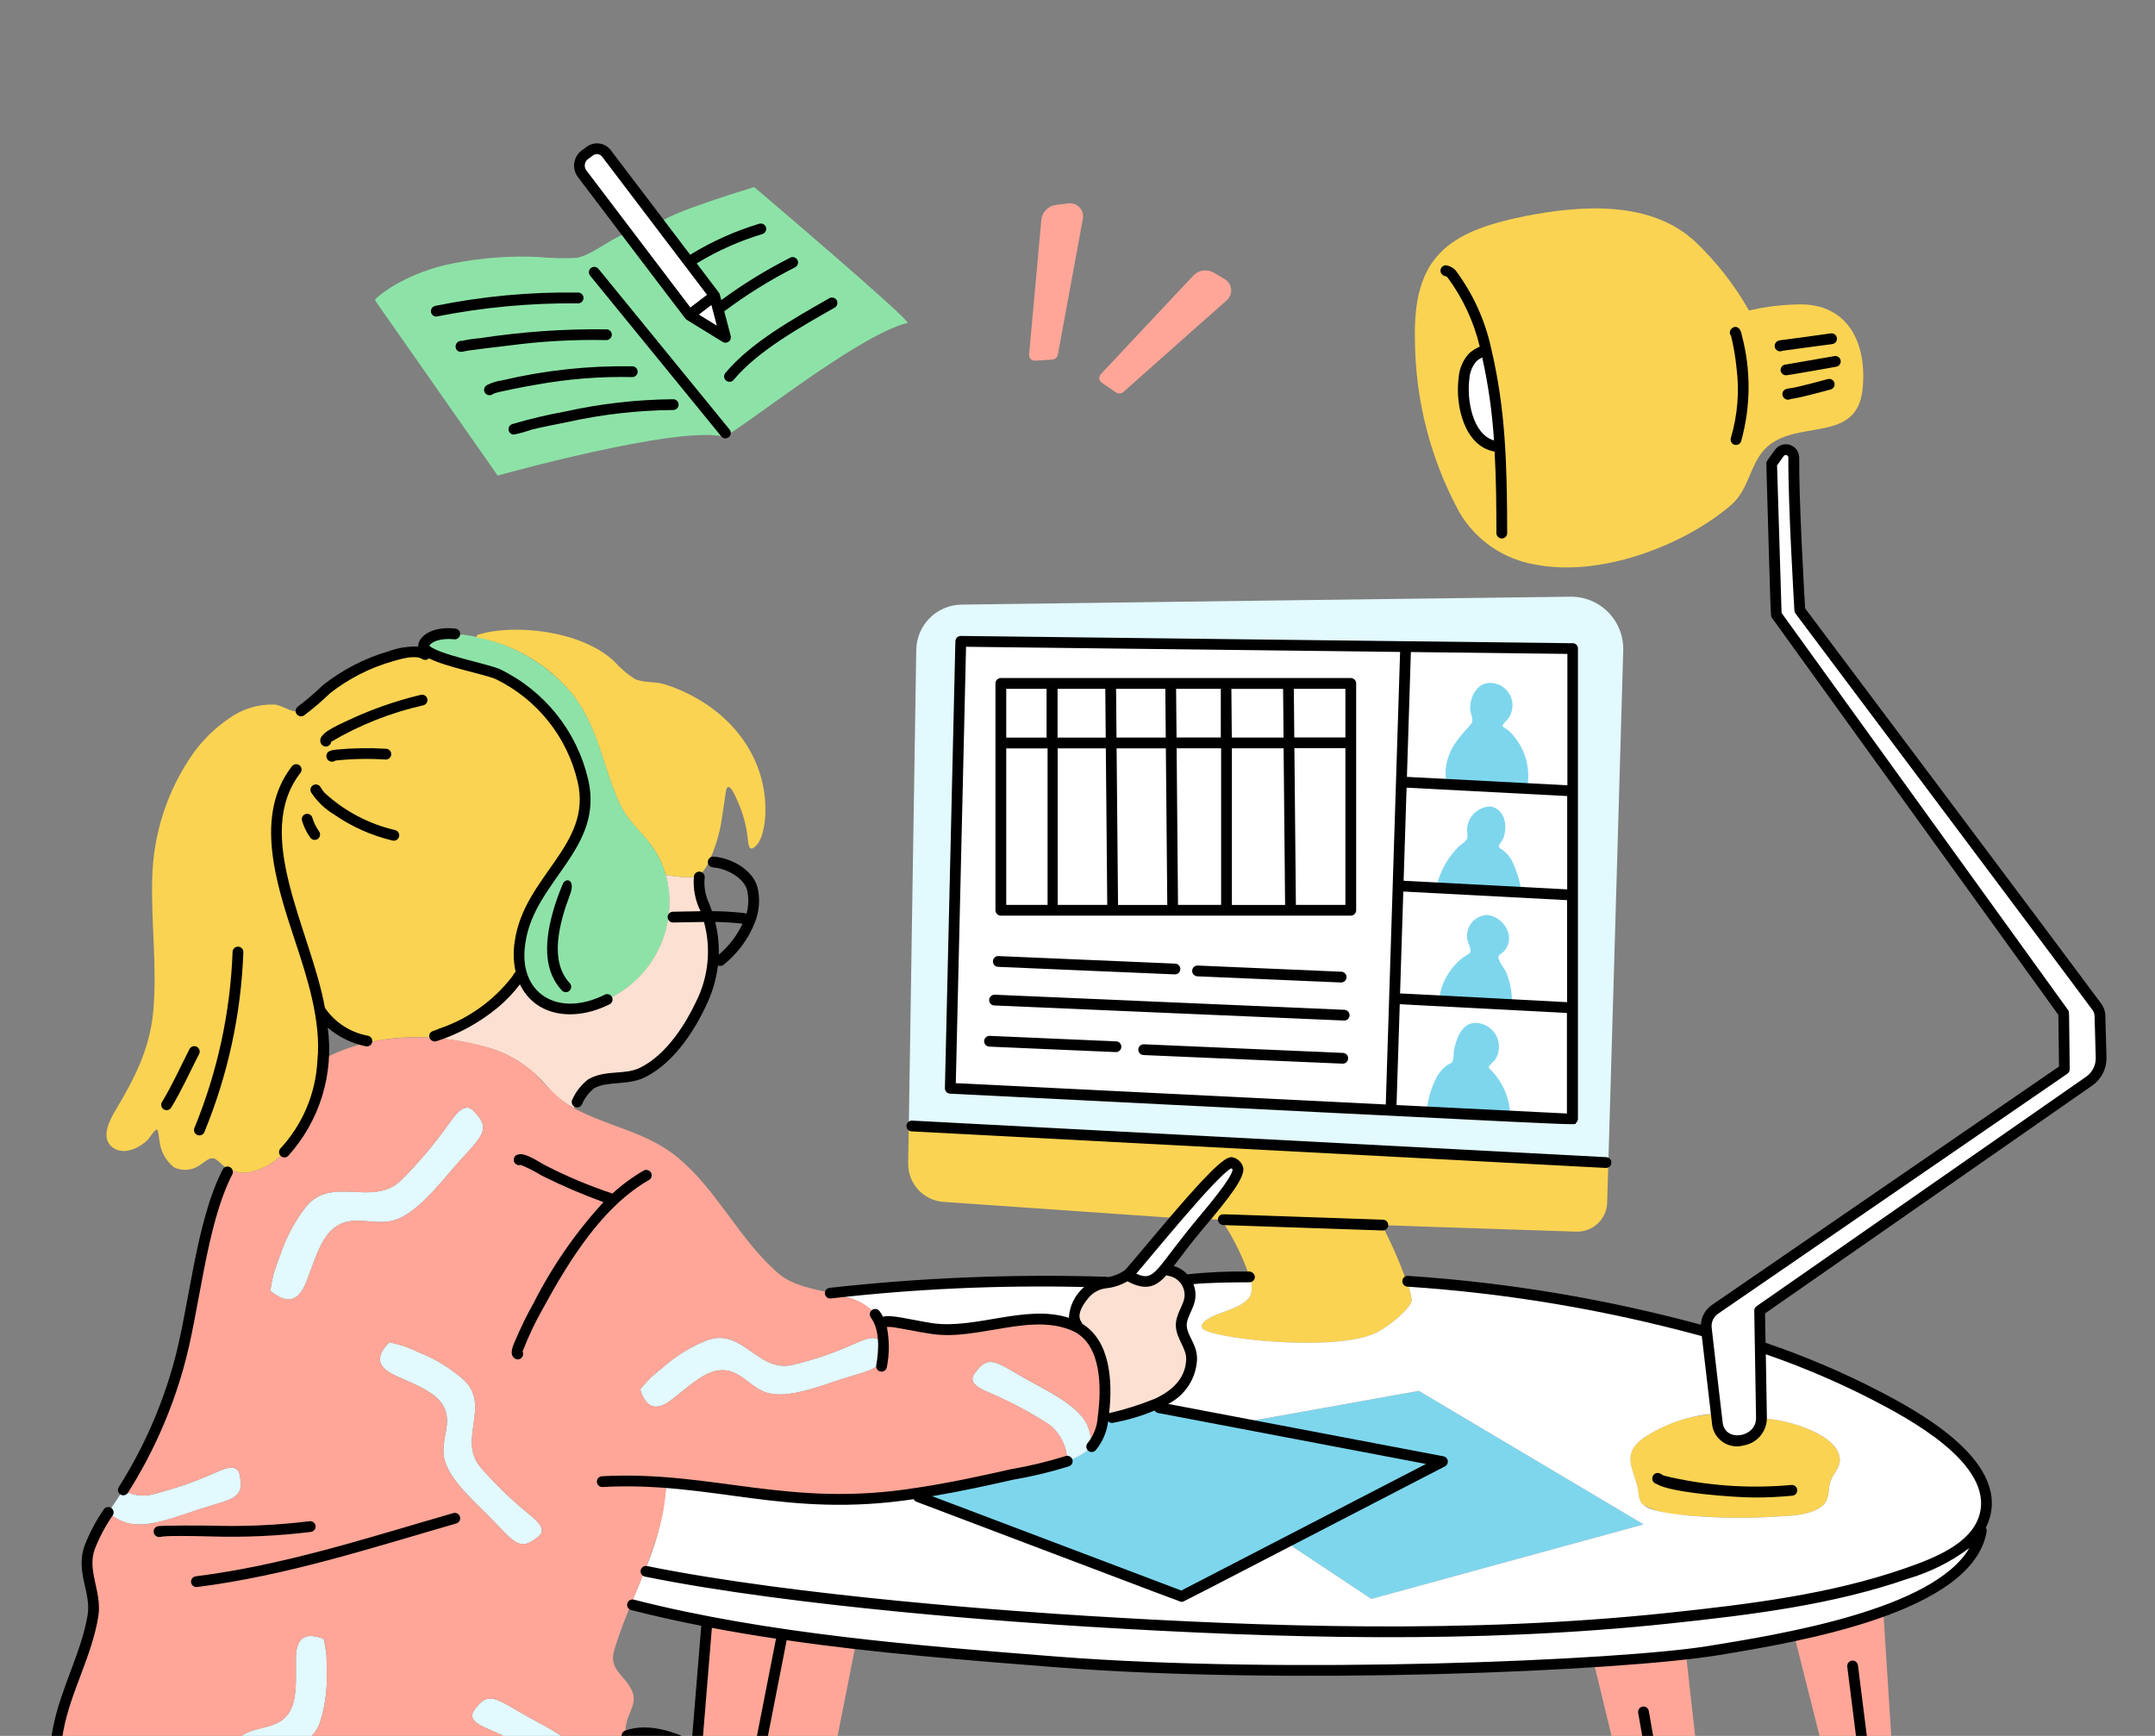 <svg width="216" height="174" viewBox="0 0 216 174" fill="none" xmlns="http://www.w3.org/2000/svg">
<rect x="0" y="0" width="216" height="174" fill="#808080" stroke="none"/>
<g clip-path="url(#clip0_1193_4742)">
<path d="M96.301 64.28L95.251 109.082L157.227 112.047L157.643 65.01L96.301 64.28Z" fill="white"/>
<path d="M106.97 146.462C107.885 146.159 108.725 145.664 109.433 145.01C110.12 144.177 110.522 143.145 110.579 142.066L111.482 142.096C113.035 141.797 114.551 141.326 116 140.692L116.203 141.108L144.578 146.508L118.447 160.025L92.049 150.028L91.994 149.66C95.211 149.181 98.396 148.491 101.463 147.793C103.329 147.488 105.17 147.043 106.97 146.462Z" fill="#7ED6ED"/>
<path d="M186.383 189.868C184.207 181.235 182.029 172.603 179.849 163.972C182.678 163.388 185.468 162.628 188.202 161.697L188.783 161.76C188.783 161.76 190.21 184.078 190.572 189.813C190.582 189.979 190.557 190.146 190.498 190.302C190.439 190.458 190.347 190.6 190.229 190.718C190.111 190.836 189.97 190.927 189.814 190.986C189.658 191.045 189.491 191.071 189.325 191.06C188.807 191.029 188.211 190.996 187.716 190.966C187.406 190.949 187.11 190.833 186.87 190.636C186.63 190.438 186.459 190.169 186.383 189.868Z" fill="#FFA698"/>
<path d="M179.793 45.887C179.728 50.429 180.397 61.176 180.397 61.176C180.397 61.176 206.943 96.576 210.159 100.91C210.361 101.18 210.475 101.506 210.483 101.844C210.505 102.745 210.564 104.652 210.601 106.002C210.614 106.464 210.513 106.922 210.305 107.335C210.098 107.749 209.791 108.104 209.413 108.37C198.406 116.046 187.395 123.716 176.379 131.379L176.559 142.189C176.516 144.769 172.577 145.274 172.157 142.819C172.136 142.689 171.178 134.376 171.036 133.168C170.992 132.799 171.05 132.424 171.204 132.085C171.357 131.747 171.6 131.456 171.907 131.245C177.769 127.235 206.918 107.186 206.918 107.186L206.848 101.553L178.036 61.623L177.572 46.491L178.341 45.411C178.44 45.273 178.581 45.169 178.743 45.116C178.905 45.063 179.08 45.063 179.242 45.116C179.404 45.169 179.544 45.272 179.644 45.411C179.743 45.55 179.795 45.716 179.793 45.887Z" fill="white"/>
<path d="M167.336 198.005C165.9 192.134 159.829 166.971 159.829 166.971L159.805 166.602C163.445 166.386 166.591 166.124 168.992 165.846C168.992 165.846 171.908 191.691 172.529 197.598C172.547 197.756 172.533 197.915 172.488 198.066C172.443 198.218 172.368 198.359 172.267 198.48C172.166 198.602 172.041 198.702 171.901 198.774C171.76 198.847 171.606 198.89 171.449 198.901C170.672 198.967 169.661 199.062 168.876 199.129C168.528 199.155 168.181 199.057 167.899 198.851C167.616 198.645 167.417 198.345 167.336 198.005Z" fill="#FFA698"/>
<path d="M169.669 142.031C169.982 141.963 171.023 141.787 172.014 141.686C172.054 142.055 172.094 142.399 172.132 142.714C172.168 143.001 172.266 143.277 172.421 143.522C172.576 143.768 172.783 143.975 173.027 144.131C173.271 144.287 173.547 144.387 173.834 144.424C174.122 144.461 174.414 144.434 174.69 144.346C175.203 144.26 175.671 143.997 176.011 143.602C176.35 143.208 176.541 142.706 176.549 142.186L176.918 142.202C179.256 142.31 184.302 143.81 184.402 146.273C184.439 147.191 183.646 147.785 183.43 148.61C183.19 149.506 183.414 150.375 182.56 151.011C181.39 151.881 179.593 151.925 178.205 152.007C175.074 152.212 171.932 152.167 168.809 151.874C167.392 151.873 165.997 151.525 164.745 150.862C164.131 150.417 164.258 149.458 164.07 148.81C163.519 146.897 162.681 145.669 164.674 144.174C166.18 143.135 167.878 142.407 169.669 142.031Z" fill="#FAD353"/>
<path d="M164.74 152.801L137.455 160.27L129.555 155.029L129.25 154.433L144.578 146.502L124.849 142.752L124.888 142.525L142.217 139.418L164.74 152.801Z" fill="#7ED6ED"/>
<path d="M162.7 65.186C162.376 76.742 161.577 103.719 161.209 116.538L91.092 112.866C91.289 100.361 91.67 75.328 91.838 65.13C91.857 63.933 92.343 62.791 93.191 61.946C94.039 61.101 95.183 60.619 96.38 60.604C108.829 60.44 143.864 59.973 157.412 59.811C158.116 59.803 158.814 59.937 159.466 60.205C160.117 60.473 160.707 60.87 161.2 61.372C161.694 61.874 162.082 62.471 162.339 63.126C162.597 63.782 162.719 64.482 162.7 65.186ZM157.644 65.013L96.3 64.283L95.257 109.085L157.649 112.176L157.644 65.013Z" fill="#E2F9FE"/>
<path d="M180.271 30.51C179.017 30.536 177.766 30.657 176.529 30.87C176.459 30.879 175.32 31.137 175.305 31.122C173.867 28.594 172.071 26.287 169.971 24.274C165.508 20.084 158.596 20.548 152.971 21.645C145.026 23.212 141.606 25.836 141.823 34.119C141.868 40.134 143.393 46.045 146.264 51.33C147.074 52.718 148.181 53.909 149.505 54.82C150.829 55.73 152.338 56.337 153.923 56.596C160.528 57.873 168.856 54.628 173.517 50.616C175.392 48.996 175.392 46.296 177.173 44.748C180.295 42.026 186.115 44.443 186.687 39.025C187.164 34.511 185.3 30.401 180.271 30.51Z" fill="#FAD353"/>
<path d="M147.646 35.791C147.914 35.563 148.216 35.378 148.54 35.241L148.963 35.139C149.703 38.293 150.157 41.507 150.321 44.742L150.07 44.757C147.154 44.433 146.43 40.254 146.744 37.916C146.798 37.127 147.116 36.379 147.646 35.791Z" fill="white"/>
<path d="M144.95 78.209C144.868 77.713 144.87 77.206 144.958 76.71C145.269 74.9 146.322 73.839 147.467 72.552C147.756 72.228 147.374 71.477 147.359 71.093C147.312 69.905 148.007 68.453 149.361 68.45C149.774 68.451 150.18 68.566 150.532 68.783C150.884 68.999 151.17 69.308 151.358 69.677C151.546 70.045 151.629 70.458 151.598 70.871C151.567 71.283 151.422 71.679 151.181 72.014C151.084 72.162 150.577 72.595 150.608 72.77C150.623 72.903 151.053 73.094 151.148 73.177C151.894 73.855 152.464 74.704 152.809 75.651C153.153 76.599 153.261 77.615 153.125 78.614L153.101 79.054L144.927 78.622L144.95 78.209Z" fill="#7ED6ED"/>
<path d="M144.405 100.328L144.413 100.202C144.114 100.116 144.529 98.906 144.578 98.775C144.959 97.754 145.597 96.85 146.429 96.147C146.715 95.9 147.11 95.73 147.363 95.464C147.535 95.283 147.088 94.384 147.065 94.138C147.018 93.843 147.035 93.542 147.114 93.254C147.193 92.966 147.332 92.699 147.523 92.469C147.714 92.24 147.952 92.054 148.22 91.924C148.489 91.794 148.782 91.722 149.08 91.715C150.833 91.944 151.917 93.961 150.808 95.292C150.691 95.448 150.168 95.739 150.181 95.94C150.211 96.417 150.829 97.092 151.005 97.548C151.402 98.547 151.586 99.619 151.545 100.694C147.109 100.469 148.755 100.554 144.405 100.328Z" fill="#7ED6ED"/>
<path d="M144.1 88.977C143.959 88.898 144.093 88.49 144.108 88.396C144.497 87.052 145.227 85.83 146.226 84.85C146.456 84.617 146.853 84.411 147.019 84.137C147.184 83.862 146.998 83.273 147.057 82.959C147.126 82.379 147.404 81.843 147.838 81.452C148.273 81.061 148.835 80.841 149.419 80.834C150.873 81.122 151.16 82.863 150.651 84.089C150.579 84.262 150.207 84.694 150.227 84.874C150.24 84.992 150.572 85.156 150.651 85.219C150.975 85.479 151.254 85.792 151.475 86.144C151.986 87.164 152.336 88.257 152.51 89.384C152.51 89.492 153.158 89.473 144.1 89V88.977Z" fill="#7ED6ED"/>
<path d="M151.363 111.87L143 111.454C143.099 110.165 143.474 108.913 144.099 107.782C144.97 106.521 145.433 106.687 145.589 106.417C145.68 106.079 145.722 105.73 145.715 105.381C146.107 103.262 146.973 102.525 147.919 102.525C148.343 102.538 148.756 102.663 149.116 102.886C149.476 103.11 149.77 103.426 149.968 103.801C150.167 104.175 150.263 104.596 150.246 105.019C150.229 105.443 150.1 105.855 149.873 106.213C149.77 106.369 149.225 106.785 149.225 106.969C149.233 107.118 149.452 107.268 149.549 107.369C150.698 108.588 151.345 110.195 151.363 111.87Z" fill="#7ED6ED"/>
<path d="M91.09 112.865C91.067 114.293 91.043 115.556 91.028 116.614C91.014 117.59 91.375 118.534 92.036 119.252C92.697 119.97 93.608 120.407 94.582 120.474C101.642 120.961 116.711 122.012 117.888 122.094C119.375 120.268 120.988 118.549 122.715 116.949C123.795 116.085 125.686 116.204 120.824 122.046L121.013 122.203L122.407 122.25C123.605 124.027 124.56 125.955 125.246 127.985C125.496 128.58 125.529 129.243 125.34 129.86C124.659 131.091 122.462 131.444 121.309 132.064C120.893 132.28 120.328 132.668 120.47 133.029C120.544 133.182 120.673 133.302 120.83 133.367C122.558 134.261 133.986 135.516 137.963 133.583C139.043 133.064 141.311 131.276 141.493 130.367C141.426 129.712 141.257 129.071 140.992 128.468C140.301 126.523 139.474 124.628 138.517 122.799C145.013 123.015 143.427 122.991 158 123.455C158.394 123.467 158.787 123.401 159.156 123.26C159.525 123.12 159.863 122.909 160.15 122.638C160.437 122.367 160.667 122.042 160.829 121.682C160.99 121.322 161.079 120.933 161.089 120.539C161.121 119.449 161.16 118.1 161.207 116.543C160.853 116.525 166.621 116.823 91.09 112.865Z" fill="#FAD353"/>
<path d="M122.762 27.983C122.939 28.088 123.089 28.234 123.199 28.409C123.309 28.583 123.377 28.781 123.397 28.986C123.417 29.192 123.388 29.399 123.313 29.591C123.238 29.783 123.119 29.955 122.965 30.093C120.25 32.516 114.169 37.879 112.619 39.273C112.514 39.368 112.381 39.425 112.24 39.435C112.099 39.445 111.959 39.407 111.842 39.328C111.448 39.056 110.854 38.653 110.422 38.356C110.357 38.31 110.302 38.251 110.262 38.182C110.221 38.113 110.195 38.037 110.187 37.957C110.178 37.878 110.186 37.798 110.21 37.722C110.235 37.646 110.275 37.576 110.328 37.517C111.929 35.815 117.401 29.975 119.6 27.633C119.862 27.353 120.212 27.171 120.592 27.118C120.972 27.066 121.359 27.145 121.688 27.342C122.024 27.543 122.401 27.77 122.762 27.983Z" fill="#FFA698"/>
<path d="M123.939 117.812C123.071 119.339 122.026 120.759 120.825 122.041C119.577 123.516 119.786 123.201 117.27 126.498C115.934 128.248 115.234 129.09 113.129 127.878L113.043 127.77C113.462 127.543 119.944 119.29 122.561 117.072C123.974 115.874 124.263 117.081 123.939 117.812Z" fill="white"/>
<path d="M187.952 139.84C184.255 137.938 180.418 136.321 176.475 135.001H176.436L176.554 142.186L176.922 142.202C179.26 142.31 184.313 143.81 184.407 146.274C184.445 147.191 183.651 147.779 183.435 148.611C183.192 149.505 183.418 150.376 182.564 151.012C181.394 151.882 179.598 151.937 178.21 152.007C175.079 152.218 171.937 152.174 168.814 151.875C163.472 151.317 164.542 150.423 164.074 148.807C163.526 146.894 162.694 145.675 164.678 144.171C166.862 142.705 169.397 141.847 172.022 141.687C171.717 139.067 171.286 135.404 171.058 133.396L170.783 133.427C161.491 130.874 151.972 129.234 142.361 128.531C140.993 128.405 141.105 128.423 140.997 128.461C141.262 129.064 141.431 129.705 141.498 130.36C141.318 131.269 139.043 133.06 137.969 133.576C133.991 135.514 122.561 134.259 120.836 133.36C120.327 133.153 120.188 132.654 121.314 132.058C122.467 131.438 124.662 131.086 125.346 129.853C125.535 129.237 125.501 128.573 125.252 127.979C125.144 128.034 121.526 127.934 119.251 128.205L118.819 128.363C119.013 128.631 119.15 128.935 119.223 129.257C119.296 129.579 119.302 129.913 119.243 130.238C119.062 131.155 118.309 132.041 118.411 132.998C118.519 134.163 119.497 134.989 119.439 136.293C119.345 138.483 117.846 139.815 116.003 140.687L116.206 141.103L124.846 142.75L124.885 142.523L142.214 139.416L164.74 152.8L137.456 160.268L129.556 155.028L129.25 154.432L118.45 160.018L92.049 150.026L91.994 149.657C81.706 151.317 75.423 149.307 66.703 148.615L66.671 148.945C66.805 149.039 66.688 149.784 66.68 149.901C66.359 152.505 65.664 155.049 64.616 157.455L64.742 157.501C77.418 160.074 96.082 161.722 108.956 162.506C128.396 163.694 147.92 164.256 167.32 162.193C175.228 161.353 183.465 160.357 191.019 157.744C194.119 156.664 197.997 155.162 198.911 152.02C200.512 146.495 191.718 141.804 187.952 139.84Z" fill="white"/>
<path d="M116 140.693C114.555 141.338 113.039 141.809 111.482 142.097L110.58 142.067C111.019 138.758 110.855 134.488 107.904 132.995L107.976 132.86C107.175 131.801 108.1 130.446 108.745 129.691C109.279 129.075 110.028 128.686 110.839 128.6C111.63 128.512 112.388 128.23 113.043 127.777L113.129 127.885C114.918 128.913 115.711 128.435 116.66 127.289L117.163 127.352C117.491 127.402 117.806 127.517 118.089 127.691C118.372 127.865 118.617 128.093 118.811 128.363C119.004 128.632 119.142 128.938 119.215 129.262C119.289 129.585 119.298 129.92 119.24 130.247C119.065 131.165 118.313 132.051 118.408 133.008C118.524 134.165 119.495 134.996 119.437 136.303C119.34 138.489 117.853 139.849 116 140.693Z" fill="#FCE0D1"/>
<path d="M103.307 35.987C103.25 35.93 103.206 35.861 103.178 35.785C103.151 35.709 103.141 35.628 103.149 35.548C103.365 33.219 104.089 25.248 104.374 22.055C104.409 21.673 104.573 21.314 104.84 21.039C105.107 20.763 105.46 20.587 105.841 20.54C106.234 20.49 106.672 20.432 107.088 20.384C107.292 20.359 107.5 20.382 107.693 20.452C107.887 20.522 108.061 20.636 108.202 20.786C108.344 20.936 108.448 21.116 108.506 21.314C108.565 21.511 108.576 21.719 108.54 21.922C107.883 25.499 106.415 33.469 106.036 35.53C106.01 35.669 105.938 35.796 105.832 35.89C105.725 35.984 105.59 36.039 105.449 36.047C103.681 36.151 103.557 36.235 103.307 35.987Z" fill="#FFA698"/>
<path d="M99.385 139.698C98.664 139.369 96.941 138.773 97.628 137.754C99.086 135.586 99.903 136.586 103.028 138.329C104.84 139.34 107.939 140.813 108.919 142.699C109.237 143.431 109.413 144.216 109.438 145.014C108.727 145.665 107.888 146.159 106.974 146.466C106.965 145.759 106.798 145.063 106.486 144.429C106.174 143.795 105.724 143.238 105.17 142.8C103.332 141.605 101.397 140.567 99.385 139.698Z" fill="#E2F9FE"/>
<path d="M88.722 132.496C88.573 132.528 88.37 132.747 88.252 132.763C87.549 130.696 85.457 130.088 83.349 129.617C92.469 128.596 101.649 128.228 110.821 128.518L110.838 128.595C110.028 128.683 109.28 129.072 108.744 129.686C108.096 130.442 107.175 131.796 107.975 132.855L107.904 132.99C103.467 130.884 98.26 133.937 93.312 133.163C90.37 132.7 89.64 132.374 88.722 132.496Z" fill="white"/>
<path d="M85.644 134.685C86.382 134.402 87.99 133.532 88.272 134.732C88.869 137.274 87.576 137.199 84.178 138.296C82.201 138.933 79.015 140.203 76.96 139.63C75.109 139.112 74.152 137.106 72.042 137.362C70.614 137.536 69.208 138.811 68.088 139.691C67.161 140.419 65.194 142.398 64.189 139.346C63.954 139.409 65.132 138.163 65.319 137.997C65.751 137.617 66.197 137.261 66.636 136.898C67.891 135.813 69.321 134.949 70.865 134.341C74.429 133.033 75.941 137.615 79.44 136.812C81.572 136.306 83.65 135.594 85.644 134.685Z" fill="#E2F9FE"/>
<path d="M85.781 164.767L83.034 178.654C80.76 178.215 75.919 177.304 75.778 177.281L78.406 163.803C80.846 164.171 83.317 164.485 85.781 164.767Z" fill="#FFA698"/>
<path d="M78.409 163.799L75.78 177.278C74.089 177.001 72.441 176.505 70.878 175.804C70.578 175.667 70.218 175.466 69.798 175.254C69.798 175.254 70.814 162.977 70.904 162.528C73.371 163.014 75.882 163.43 78.409 163.799Z" fill="#FFA698"/>
<path d="M71.622 29.659L66.097 22.386C66.745 21.405 75.6 18.754 75.6 18.754C75.6 18.754 91.484 32.246 90.951 32.373C85.861 33.579 73.214 43.919 72.507 43.755C67.772 42.658 49.883 47.67 49.883 47.67L37.606 30.128C37.466 29.925 39.128 28.832 39.254 28.756C41.146 27.619 43.222 26.823 45.389 26.402C48.195 25.846 51.057 25.628 53.915 25.755C55.198 25.883 56.488 25.914 57.775 25.848C59.234 25.632 61.109 23.981 62.537 23.486L62.803 23.282C65.856 27.308 69.096 31.575 69.096 31.575L72.72 33.81L71.622 29.659Z" fill="#8DE3A7"/>
<path d="M71.621 29.659L60.778 15.379C60.684 15.254 60.566 15.149 60.43 15.07C60.295 14.992 60.146 14.94 59.99 14.919C59.835 14.898 59.678 14.908 59.526 14.948C59.375 14.988 59.233 15.058 59.109 15.153C58.944 15.279 58.772 15.404 58.599 15.53C58.315 15.748 58.13 16.069 58.083 16.423C58.035 16.778 58.131 17.136 58.348 17.42C59.313 18.699 69.095 31.58 69.095 31.58L72.72 33.816L71.621 29.659Z" fill="white"/>
<path d="M63.243 160.797C63.706 159.683 64.176 158.576 64.616 157.454L64.741 157.501C77.419 160.073 96.082 161.721 108.955 162.506C128.395 163.694 147.919 164.253 167.32 162.192C175.227 161.352 183.466 160.356 191.019 157.744C193.395 156.921 196.714 155.705 198.255 153.414L198.579 153.437C197.251 161.362 179.332 164.198 171.35 165.51C161.502 167.13 126.38 168.21 108.475 166.789C96.174 165.817 83.095 164.902 70.891 162.529C69.617 162.28 64.099 161.139 63.243 160.797Z" fill="white"/>
<path d="M59.676 177.57C58.735 178.165 57.752 178.689 56.734 179.139L55.996 177.546C55.74 177.149 55.407 176.807 55.017 176.542C53.18 175.353 51.248 174.316 49.242 173.443C48.52 173.119 46.795 172.518 47.485 171.491C48.937 169.331 49.761 170.32 52.885 172.063C54.613 173.026 57.505 174.409 58.619 176.174L59.676 177.57Z" fill="#E2F9FE"/>
<path d="M52.126 94.461C53.085 88.044 59.977 84.922 58.433 78.261C57.9 75.952 56.856 73.792 55.378 71.94C53.899 70.088 52.024 68.592 49.89 67.561C48.23 66.853 41.708 65.801 42.525 64.485C43.096 63.564 44.499 63.432 45.583 63.536C47.875 63.7 50.11 64.33 52.151 65.386C54.192 66.442 55.997 67.903 57.456 69.679C59.993 72.945 60.432 76.848 62.092 80.489C63.325 83.194 65.683 84.015 66.76 87.754C67.392 90.187 67.148 92.766 66.069 95.037C64.99 97.308 63.146 99.126 60.861 100.174C55.75 102.681 51.3 100.002 52.126 94.461Z" fill="#8DE3A7"/>
<path d="M70.602 90.809C70.165 89.906 69.989 88.9 70.092 87.904C69.934 87.667 70.079 87.788 69.755 87.88C68.805 87.971 67.846 87.913 66.915 87.707L66.758 87.754C67.386 90.188 67.14 92.765 66.062 95.035C64.984 97.305 63.142 99.124 60.859 100.175C57.047 102.089 53.374 101.022 52.327 97.735L51.982 97.853C51.966 97.853 51.786 98.177 51.766 98.189C49.874 100.662 47.299 102.527 44.36 103.553L44.305 104.111C45.855 104.274 47.388 104.571 48.887 104.999C50.661 105.498 52.293 106.409 53.649 107.657C55.197 109.082 55.295 109.836 57.524 111.061C57.904 110.111 58.511 109.268 59.292 108.605C60.767 107.773 62.783 108.281 64.375 107.507C67.019 106.211 69.012 103.256 70.236 100.666C71.006 99.147 71.438 97.48 71.501 95.778C71.565 94.076 71.258 92.38 70.602 90.809Z" fill="#FCE0D1"/>
<path d="M57.457 69.682C55.021 66.657 51.586 64.602 47.77 63.884L47.825 63.649C51.394 62.48 58.32 63.17 61.6 66.332C62.183 66.979 62.847 67.549 63.576 68.026C64.408 68.466 65.679 68.291 66.6 68.583C72.549 70.481 76.905 75.358 76.713 81.551C76.682 82.516 76.458 84.44 75.488 85.007C75 85.294 74.972 84.262 74.948 84.026C74.802 82.692 74.437 81.391 73.868 80.175C73.789 80.002 73.282 78.72 72.95 78.904C72.725 79.028 72.79 79.306 72.354 82.036C72.129 83.627 71.65 85.171 70.933 86.61C70.697 87.154 70.282 87.602 69.757 87.881C68.807 87.973 67.849 87.914 66.917 87.708L66.76 87.755C65.674 83.95 63.373 83.298 62.093 80.49C60.43 76.851 59.992 72.948 57.457 69.682Z" fill="#FAD353"/>
<path d="M47.413 111.298C49.441 113.287 48.169 113.96 45.569 116.93C44.057 118.658 41.757 121.664 39.474 122.321C37.422 122.912 35.348 121.631 33.496 123.077C32.233 124.066 31.628 126.042 31.073 127.505C30.616 128.705 29.884 131.655 27.165 129.435C26.977 129.63 27.381 127.803 27.463 127.552C27.651 126.955 27.879 126.364 28.091 125.779C28.669 124.053 29.531 122.436 30.64 120.994C33.279 117.737 37.337 121.065 40.211 118.303C41.922 116.592 43.488 114.742 44.894 112.773C45.411 112.086 46.454 110.358 47.413 111.298Z" fill="#E2F9FE"/>
<path d="M28.506 115.479C27.555 116.545 26.278 117.267 24.874 117.531C24.218 117.599 23.556 117.487 22.96 117.207C22.155 116.826 21.847 116.147 21.328 116.099C20.912 116.061 20.441 116.523 20.12 116.719C19.744 117.014 19.291 117.197 18.816 117.247C18.34 117.297 17.859 117.212 17.429 117.002C16.635 116.362 16.12 115.44 15.994 114.428C15.963 114.31 15.876 113.24 15.727 113.228C15.511 113.204 14.959 114.1 14.817 114.24C13.936 115.104 12.341 115.877 11.223 114.962C10.082 114.026 10.983 112.287 11.569 111.306C13.466 108.138 15.012 105.161 15.358 101.392C15.765 96.975 15.135 92.536 15.256 88.108C15.344 83.564 16.792 79.151 19.414 75.439C20.386 74.11 21.577 72.956 22.936 72.026C24.265 71.062 25.877 70.568 27.517 70.622C28.24 70.66 29.541 71.634 30.177 71.25C31.08 70.569 31.939 69.833 32.75 69.045C34.644 67.564 36.804 66.456 39.112 65.782C40.145 65.355 41.281 65.246 42.376 65.468L42.603 65.044C43.521 66.096 48.472 66.949 49.891 67.555C52.025 68.585 53.9 70.082 55.379 71.934C56.857 73.785 57.901 75.945 58.434 78.254C59.978 84.916 53.085 88.039 52.126 94.454C51.958 95.549 52.027 96.668 52.33 97.733L51.986 97.851C51.97 97.851 51.789 98.175 51.77 98.188C49.881 100.666 47.304 102.532 44.36 103.552L44.305 104.111C41.803 103.818 39.27 103.953 36.814 104.511L36.774 104.353C34.91 104.003 33.256 102.941 32.161 101.392L32.084 101.408C32.369 102.981 32.461 104.583 32.358 106.179C32.359 106.239 32.357 106.299 32.35 106.359C32.157 109.751 30.799 112.972 28.506 115.479Z" fill="#FAD353"/>
<path d="M38.971 134.606C38.815 134.426 40.463 134.911 40.69 134.998C41.23 135.207 41.743 135.451 42.267 135.681C43.801 136.311 45.22 137.194 46.463 138.293C49.245 140.885 45.843 144.296 48.15 147.057C49.585 148.71 51.157 150.24 52.849 151.629C53.449 152.141 54.946 153.191 54.002 153.989C52.014 155.673 51.493 154.485 48.973 151.951C47.507 150.476 44.928 148.219 44.51 146.119C44.136 144.238 45.495 142.469 44.306 140.706C43.501 139.518 41.723 138.834 40.438 138.243C39.362 137.751 36.712 136.882 38.971 134.606Z" fill="#E2F9FE"/>
<path d="M32.725 165.976C32.759 166.549 32.751 167.122 32.756 167.695C32.809 169.355 32.584 171.012 32.09 172.598C30.875 176.19 26.366 174.485 24.793 177.728C23.855 179.707 23.11 181.772 22.566 183.893C22.322 184.649 21.994 186.45 20.887 185.917C18.527 184.784 19.404 183.831 20.671 180.489C21.408 178.552 22.419 175.272 24.154 174.033C25.714 172.918 27.884 173.424 29.002 171.625C29.765 170.395 29.65 168.501 29.661 167.074C29.668 165.896 29.37 163.128 32.375 164.25C32.476 164.032 32.705 165.732 32.725 165.976Z" fill="#E2F9FE"/>
<path d="M23.996 147.745C24.591 150.287 23.299 150.207 19.901 151.309C17.925 151.948 14.723 153.268 12.684 152.643C12.008 152.426 11.383 152.073 10.848 151.607C11.35 150.851 11.868 150.1 12.36 149.348C13.197 149.861 14.2 150.033 15.161 149.826C17.288 149.296 19.367 148.585 21.374 147.701C22.099 147.402 23.713 146.538 23.996 147.745Z" fill="#E2F9FE"/>
<path d="M84.181 138.295C87.58 137.202 88.873 137.275 88.275 134.731C87.993 133.531 86.385 134.401 85.648 134.684C83.653 135.593 81.575 136.304 79.443 136.81C75.94 137.613 74.436 133.03 70.868 134.339C69.324 134.946 67.895 135.811 66.64 136.896C66.2 137.259 65.749 137.614 65.322 137.994C65.135 138.161 63.957 139.407 64.192 139.343C65.197 142.395 67.165 140.417 68.091 139.689C69.211 138.809 70.617 137.529 72.045 137.359C74.155 137.102 75.111 139.111 76.963 139.627C79.019 140.2 82.205 138.93 84.181 138.295ZM29.659 167.075C29.651 168.502 29.767 170.396 29.001 171.626C27.883 173.425 25.713 172.922 24.152 174.034C22.418 175.273 21.407 178.553 20.669 180.49C19.398 183.832 18.521 184.785 20.886 185.918C21.992 186.451 22.321 184.648 22.565 183.895C23.108 181.773 23.854 179.708 24.792 177.729C26.362 174.489 30.873 176.191 32.088 172.599C32.583 171.013 32.808 169.356 32.755 167.696C32.749 167.123 32.755 166.55 32.723 165.977C32.709 165.734 32.48 164.033 32.378 164.249C29.369 163.127 29.667 165.897 29.659 167.075ZM97.632 137.75C96.946 138.772 98.668 139.37 99.39 139.694C101.401 140.562 103.335 141.599 105.171 142.793C105.725 143.231 106.175 143.788 106.487 144.422C106.799 145.056 106.966 145.752 106.976 146.458C105.172 147.026 103.332 147.471 101.468 147.79C95.385 149.175 89.206 150.435 83.008 150.292C77.548 150.167 72.143 149.045 66.707 148.614L66.675 148.944C66.809 149.037 66.693 149.783 66.684 149.9C66.272 154.976 63.087 160.308 61.577 165.364C60.958 167.435 62.688 167.891 63.373 169.546C63.858 170.715 63.028 171.598 62.793 172.678C62.59 173.917 62.746 174.25 62.329 175C61.656 176.05 60.749 176.93 59.679 177.571L58.621 176.175C57.506 174.41 54.612 173.028 52.886 172.064C49.765 170.321 48.941 169.326 47.486 171.492C46.797 172.519 48.522 173.112 49.243 173.444C51.249 174.317 53.181 175.354 55.018 176.543C55.409 176.808 55.742 177.15 55.997 177.547L56.735 179.14C54.947 179.948 53.094 180.617 51.737 181.252C41.422 186.078 29.149 191.033 17.549 190.634C15.703 190.583 13.876 190.242 12.136 189.622C5.841 187.331 4.589 179.999 5.837 173.336C6.571 169.421 8.688 165.868 9.32 161.969C9.714 159.537 8.069 157.535 9.007 155.074C9.481 153.848 10.1 152.684 10.85 151.605C13.401 153.765 15.852 152.618 19.903 151.307C23.302 150.207 24.593 150.287 23.998 147.743C23.715 146.535 22.101 147.396 21.378 147.696C19.371 148.581 17.293 149.292 15.165 149.822C14.204 150.028 13.201 149.857 12.364 149.343C14.786 145.537 16.636 141.395 17.855 137.052C19.354 131.833 20.339 121.571 22.962 117.211C23.559 117.489 24.221 117.601 24.876 117.535C26.28 117.271 27.557 116.549 28.508 115.483C30.803 112.975 32.161 109.753 32.353 106.359C32.359 106.299 32.362 106.239 32.361 106.179H32.407C32.61 106.089 32.804 105.98 32.988 105.855C34.506 105.121 36.119 104.603 37.781 104.316C41.488 103.701 45.286 103.934 48.89 104.998C50.663 105.5 52.293 106.411 53.65 107.658C54.553 108.689 55.539 109.644 56.599 110.514C60.135 112.827 64.46 113.196 67.848 115.959C71.887 119.255 74.088 124.255 78.015 127.641C80.979 130.196 86.939 128.899 88.253 132.762C88.37 132.746 88.577 132.526 88.722 132.495C89.647 132.375 90.366 132.701 93.312 133.161C98.229 133.93 103.595 130.872 107.904 132.989C110.839 134.429 111.019 138.757 110.58 142.061C110.514 143.138 110.113 144.167 109.434 145.005C109.409 144.207 109.233 143.421 108.915 142.689C107.935 140.798 104.836 139.332 103.024 138.32C99.9 136.581 99.085 135.582 97.632 137.75ZM54.001 153.99C54.944 153.192 53.447 152.142 52.848 151.631C51.156 150.241 49.584 148.712 48.149 147.058C45.842 144.297 49.244 140.882 46.462 138.295C45.219 137.196 43.8 136.313 42.265 135.682C41.741 135.452 41.223 135.208 40.688 135C40.462 134.912 38.813 134.427 38.97 134.608C36.711 136.883 39.362 137.755 40.437 138.247C41.723 138.838 43.5 139.517 44.304 140.711C45.492 142.473 44.135 144.242 44.508 146.124C44.926 148.22 47.505 150.478 48.972 151.956C51.492 154.484 52.013 155.674 54.001 153.99ZM45.568 116.93C48.167 113.96 49.44 113.287 47.411 111.299C46.452 110.359 45.409 112.079 44.893 112.774C43.487 114.744 41.921 116.594 40.21 118.305C37.337 121.067 33.277 117.739 30.639 120.995C29.529 122.438 28.667 124.055 28.089 125.781C27.873 126.367 27.649 126.957 27.462 127.554C27.383 127.805 26.976 129.632 27.163 129.437C29.879 131.657 30.619 128.706 31.071 127.507C31.626 126.046 32.232 124.071 33.495 123.079C35.347 121.628 37.418 122.909 39.472 122.323C41.757 121.665 44.056 118.658 45.568 116.93Z" fill="#FFA698"/>
<path d="M75.779 177.28C78.136 177.677 87.706 179.502 92.387 180.678C95.376 181.429 98.651 182.256 100.56 184.89C102.363 187.374 102.391 190.978 101.934 193.904C100.746 201.499 90.348 201.083 84.448 201.572C80.957 201.865 59.592 202.784 49.374 202.936V202.747C50.158 200.324 49.563 195.882 46.793 194.918C43.405 193.74 36.782 195.41 33.509 196.605C31.468 197.348 32.677 200.379 33.784 202.638L33.775 202.854C27.47 202.647 23.996 202.525 19.781 201.292L19.812 201.198C17.161 198.751 16.539 194.98 12.736 193.942C12.502 193.878 9.394 193.432 9.388 193.456L9.081 193.629C7.834 191.317 7.248 188.706 7.387 186.083L7.536 186.005C8.649 187.667 10.262 188.933 12.141 189.621C13.881 190.241 15.707 190.582 17.554 190.633C29.153 191.032 41.422 186.077 51.741 181.251C55.319 179.577 60.186 178.346 62.332 174.999C62.514 174.673 62.625 174.311 62.656 173.939L62.852 173.971C65.237 173.124 68.007 174.36 69.802 175.256C70.227 175.472 70.585 175.668 70.882 175.805C72.443 176.508 74.089 177.004 75.779 177.28Z" fill="white"/>
<path d="M51.484 43.562C52.089 43.442 52.684 43.279 53.264 43.072C54.421 42.778 55.64 42.567 56.828 42.316C60.325 41.537 63.895 41.129 67.477 41.097C67.62 41.097 67.758 41.041 67.859 40.939C67.96 40.838 68.017 40.701 68.017 40.557C68.017 40.414 67.96 40.277 67.859 40.176C67.758 40.074 67.62 40.017 67.477 40.017C63.818 40.049 60.173 40.465 56.602 41.26C54.833 41.579 53.083 41.995 51.359 42.505C51.237 42.541 51.131 42.619 51.061 42.725C50.991 42.832 50.96 42.96 50.975 43.086C50.99 43.213 51.05 43.33 51.143 43.417C51.236 43.504 51.357 43.556 51.484 43.562Z" fill="black"/>
<path d="M48.868 39.582C48.972 39.618 49.085 39.626 49.194 39.603C49.303 39.581 49.404 39.529 49.485 39.453C49.822 39.279 52.941 38.691 53.716 38.565C56.899 37.983 60.133 37.725 63.369 37.797C63.512 37.798 63.65 37.743 63.752 37.643C63.855 37.543 63.913 37.406 63.915 37.263C63.916 37.12 63.861 36.981 63.761 36.879C63.66 36.777 63.524 36.718 63.381 36.717C58.997 36.642 54.621 37.113 50.355 38.121C49.822 38.187 49.304 38.346 48.827 38.59C48.731 38.636 48.652 38.709 48.597 38.799C48.543 38.89 48.516 38.994 48.52 39.1C48.525 39.205 48.56 39.307 48.622 39.393C48.683 39.479 48.769 39.544 48.868 39.582Z" fill="black"/>
<path d="M48.102 33.899C47.496 33.946 46.894 34.035 46.3 34.166C46.199 34.154 46.097 34.17 46.004 34.211C45.911 34.252 45.831 34.317 45.772 34.399C45.712 34.481 45.676 34.578 45.666 34.679C45.657 34.78 45.674 34.882 45.717 34.974C45.899 35.334 46.234 35.297 46.598 35.204C46.962 35.11 50.486 34.688 51.053 34.63C54.274 34.202 57.524 34.022 60.773 34.09C60.915 34.089 61.051 34.034 61.154 33.935C61.257 33.837 61.318 33.703 61.325 33.561C61.326 33.49 61.314 33.419 61.288 33.353C61.262 33.287 61.223 33.227 61.174 33.176C61.125 33.125 61.066 33.084 61.001 33.055C60.936 33.027 60.866 33.011 60.795 33.01C56.547 32.956 52.302 33.254 48.102 33.899Z" fill="black"/>
<path d="M43.732 31.731C48.41 30.804 53.17 30.36 57.939 30.406C58.082 30.408 58.22 30.354 58.323 30.254C58.426 30.154 58.485 30.018 58.487 29.875C58.49 29.731 58.435 29.593 58.335 29.49C58.236 29.387 58.099 29.328 57.956 29.326C53.145 29.249 48.339 29.697 43.624 30.662C43.493 30.689 43.377 30.763 43.297 30.871C43.218 30.979 43.181 31.112 43.195 31.245C43.208 31.379 43.271 31.502 43.37 31.592C43.469 31.682 43.599 31.731 43.732 31.731Z" fill="black"/>
<path d="M72.714 37.375C72.666 37.429 72.629 37.492 72.606 37.56C72.583 37.629 72.574 37.701 72.58 37.773C72.585 37.845 72.605 37.916 72.638 37.98C72.671 38.044 72.716 38.101 72.772 38.147C72.827 38.194 72.891 38.228 72.96 38.249C73.03 38.27 73.102 38.277 73.174 38.27C73.246 38.263 73.315 38.241 73.379 38.206C73.442 38.171 73.498 38.124 73.542 38.067C75.997 35.126 80.332 32.737 83.665 30.831C83.789 30.759 83.88 30.641 83.918 30.503C83.955 30.364 83.936 30.217 83.864 30.092C83.792 29.968 83.674 29.877 83.536 29.84C83.397 29.803 83.249 29.822 83.125 29.894C79.665 31.875 75.29 34.288 72.714 37.375Z" fill="black"/>
<path d="M134.599 105.539L114.658 104.675C114.515 104.671 114.377 104.722 114.271 104.819C114.166 104.915 114.103 105.049 114.095 105.191C114.089 105.334 114.14 105.474 114.237 105.58C114.334 105.685 114.468 105.748 114.611 105.754L134.576 106.618C134.72 106.621 134.858 106.567 134.962 106.468C135.065 106.369 135.125 106.233 135.128 106.089C135.131 105.946 135.077 105.808 134.978 105.704C134.878 105.601 134.742 105.542 134.599 105.539Z" fill="black"/>
<path d="M111.865 104.38L99.203 103.831C99.06 103.827 98.922 103.878 98.817 103.975C98.712 104.071 98.648 104.205 98.64 104.347C98.634 104.49 98.685 104.63 98.782 104.736C98.879 104.841 99.013 104.904 99.156 104.91L111.842 105.459C111.913 105.46 111.983 105.448 112.05 105.422C112.116 105.396 112.176 105.358 112.227 105.308C112.278 105.259 112.319 105.201 112.348 105.136C112.376 105.071 112.392 105.001 112.393 104.93C112.395 104.859 112.382 104.789 112.357 104.722C112.331 104.656 112.292 104.596 112.243 104.545C112.194 104.494 112.135 104.453 112.071 104.424C112.006 104.396 111.936 104.381 111.865 104.38Z" fill="black"/>
<path d="M134.403 98.481C134.546 98.487 134.686 98.436 134.792 98.339C134.897 98.242 134.96 98.107 134.966 97.964C134.973 97.821 134.922 97.681 134.825 97.575C134.728 97.469 134.593 97.407 134.45 97.401L120.055 96.782C119.985 96.779 119.914 96.79 119.847 96.814C119.78 96.838 119.719 96.876 119.667 96.924C119.614 96.972 119.572 97.029 119.542 97.094C119.512 97.158 119.495 97.228 119.492 97.299C119.489 97.369 119.5 97.44 119.524 97.507C119.549 97.574 119.586 97.635 119.634 97.687C119.731 97.793 119.866 97.856 120.009 97.862L134.403 98.481Z" fill="black"/>
<path d="M100.043 96.913L117.755 97.669C117.898 97.672 118.037 97.618 118.14 97.519C118.243 97.42 118.303 97.283 118.306 97.14C118.309 96.997 118.255 96.858 118.156 96.755C118.057 96.652 117.921 96.592 117.778 96.589L100.087 95.833C100.016 95.829 99.945 95.839 99.878 95.863C99.811 95.887 99.749 95.924 99.697 95.972C99.645 96.02 99.602 96.079 99.573 96.143C99.543 96.208 99.527 96.278 99.525 96.349C99.521 96.42 99.532 96.491 99.556 96.558C99.581 96.625 99.618 96.686 99.666 96.739C99.715 96.791 99.773 96.834 99.837 96.863C99.902 96.893 99.972 96.91 100.043 96.913Z" fill="black"/>
<path d="M134.74 101.218L99.705 99.706C99.563 99.701 99.424 99.753 99.319 99.849C99.214 99.946 99.151 100.079 99.143 100.222C99.136 100.365 99.187 100.505 99.284 100.61C99.381 100.716 99.516 100.778 99.659 100.784L134.718 102.296C134.861 102.299 135 102.245 135.103 102.146C135.206 102.047 135.266 101.911 135.269 101.768C135.272 101.625 135.218 101.486 135.119 101.383C135.02 101.279 134.884 101.221 134.74 101.218Z" fill="black"/>
<path d="M135.391 67.963H100.317C100.174 67.963 100.037 68.02 99.936 68.121C99.834 68.222 99.777 68.36 99.777 68.503V91.24C99.777 91.383 99.834 91.521 99.936 91.622C100.037 91.723 100.174 91.78 100.317 91.78H135.391C135.535 91.78 135.672 91.723 135.773 91.622C135.875 91.521 135.931 91.383 135.931 91.24V68.503C135.931 68.36 135.875 68.222 135.773 68.121C135.672 68.02 135.535 67.963 135.391 67.963ZM134.851 73.918H129.729L129.683 69.043H134.851V73.918ZM116.847 73.931H111.91L111.866 69.043H116.802L116.847 73.931ZM117.882 69.043H122.364V73.926H117.927L117.882 69.043ZM110.83 73.934H106.002V69.043H110.786L110.83 73.934ZM106.012 75.014H110.84L110.982 90.701H106.014L106.012 75.014ZM111.92 75.014H116.856L116.999 90.706H112.063L111.92 75.014ZM117.936 75.009H122.395V90.7H118.075L117.936 75.009ZM123.475 75.009H128.659L128.808 90.71H123.474L123.475 75.009ZM123.466 73.929L123.423 69.049H128.607L128.653 73.929H123.466ZM104.901 69.043V73.938H100.857V69.043H104.901ZM100.857 75.02H105V90.7H100.857V75.02ZM129.889 90.7L129.74 74.995H134.851V90.7H129.889Z" fill="black"/>
<path d="M95.223 109.625C162.085 112.973 157.701 112.811 157.957 112.567C158.073 112.469 158.146 112.329 158.16 112.177V65.014C158.163 64.946 158.153 64.878 158.13 64.813C158.107 64.749 158.071 64.689 158.024 64.639C157.978 64.589 157.921 64.548 157.859 64.52C157.797 64.492 157.729 64.476 157.661 64.475L96.3 63.744C96.159 63.744 96.024 63.8 95.923 63.898C95.822 63.997 95.763 64.131 95.76 64.272L94.71 109.074C94.707 109.215 94.758 109.351 94.854 109.454C94.95 109.556 95.082 109.618 95.223 109.625ZM140.655 89.364L157.071 90.228V100.454C139.929 99.554 140.444 99.569 140.331 99.59L140.655 89.364ZM157.084 89.148L140.688 88.284L140.984 78.953L157.084 79.794V89.148ZM139.977 110.767L140.301 100.646C140.409 100.674 139.479 100.613 157.056 101.536V111.613L139.977 110.767ZM157.103 78.714L141.019 77.871L141.415 65.358L157.103 65.545V78.714ZM96.829 64.83L140.335 65.348L138.899 110.708L95.802 108.572L96.829 64.83Z" fill="black"/>
<path d="M72.712 43.937C72.814 43.937 72.914 43.907 73 43.853C73.086 43.798 73.154 43.72 73.198 43.628C73.242 43.536 73.258 43.434 73.246 43.333C73.234 43.232 73.193 43.136 73.129 43.057L59.998 26.965C59.954 26.907 59.899 26.858 59.836 26.822C59.773 26.786 59.703 26.763 59.631 26.754C59.559 26.745 59.486 26.751 59.416 26.771C59.346 26.792 59.281 26.826 59.225 26.872C59.169 26.918 59.122 26.974 59.088 27.039C59.054 27.103 59.034 27.174 59.028 27.246C59.022 27.319 59.031 27.392 59.054 27.46C59.077 27.529 59.114 27.593 59.162 27.648L72.293 43.739C72.344 43.801 72.408 43.851 72.481 43.886C72.553 43.92 72.632 43.937 72.712 43.937Z" fill="black"/>
<path d="M68.734 31.978C68.842 32.075 68.963 32.132 72.436 34.272C72.528 34.328 72.635 34.356 72.743 34.352C72.851 34.347 72.955 34.31 73.041 34.246C73.128 34.182 73.194 34.093 73.229 33.991C73.265 33.889 73.269 33.779 73.242 33.675L72.594 31.206C74.822 29.535 77.192 28.061 79.675 26.802C79.742 26.771 79.801 26.728 79.85 26.674C79.9 26.62 79.938 26.557 79.962 26.489C79.986 26.42 79.996 26.347 79.991 26.274C79.986 26.202 79.966 26.131 79.934 26.066C79.901 26.001 79.855 25.943 79.799 25.896C79.743 25.849 79.678 25.814 79.609 25.793C79.539 25.772 79.466 25.765 79.393 25.773C79.321 25.781 79.251 25.803 79.187 25.839C76.777 27.06 74.473 28.479 72.297 30.08C72.135 29.468 72.141 29.451 72.066 29.343L69.832 26.399C71.89 25.147 74.098 24.161 76.403 23.463C76.473 23.444 76.538 23.411 76.594 23.367C76.651 23.322 76.698 23.267 76.733 23.204C76.768 23.14 76.789 23.071 76.797 23C76.805 22.928 76.798 22.855 76.777 22.786C76.756 22.717 76.722 22.653 76.676 22.598C76.63 22.542 76.573 22.497 76.509 22.463C76.445 22.43 76.375 22.41 76.303 22.404C76.232 22.398 76.159 22.407 76.091 22.43C73.663 23.164 71.34 24.208 69.179 25.535C69.179 25.535 62.19 16.326 61.218 15.05C60.939 14.685 60.526 14.446 60.071 14.385C59.615 14.325 59.154 14.447 58.789 14.726C58.627 14.849 58.459 14.971 58.279 15.103C57.882 15.408 57.622 15.857 57.556 16.352C57.489 16.848 57.622 17.35 57.924 17.748C57.978 17.823 68.659 31.91 68.734 31.978ZM70.048 31.53L71.305 30.573L71.852 32.642L70.048 31.53ZM58.916 15.964C59.429 15.591 59.548 15.446 59.83 15.446C59.931 15.446 60.03 15.469 60.121 15.514C60.212 15.558 60.29 15.624 60.351 15.704C61.323 16.981 70.866 29.551 70.866 29.551L69.198 30.819C69.198 30.819 59.744 18.37 58.778 17.089C58.648 16.921 58.59 16.709 58.616 16.498C58.642 16.288 58.75 16.096 58.916 15.964Z" fill="black"/>
<path d="M165.264 171.509C165.253 171.439 165.228 171.371 165.19 171.31C165.152 171.249 165.103 171.197 165.044 171.155C164.986 171.114 164.92 171.084 164.85 171.068C164.781 171.052 164.709 171.051 164.638 171.063C164.568 171.075 164.5 171.101 164.44 171.14C164.38 171.179 164.328 171.229 164.287 171.288C164.246 171.346 164.218 171.413 164.203 171.483C164.188 171.553 164.187 171.625 164.2 171.695L168.481 196.186C168.493 196.257 168.518 196.325 168.556 196.385C168.593 196.446 168.643 196.499 168.701 196.54C168.759 196.582 168.825 196.612 168.895 196.627C168.965 196.643 169.037 196.645 169.107 196.633C169.178 196.62 169.245 196.594 169.306 196.556C169.366 196.517 169.418 196.467 169.459 196.408C169.499 196.349 169.528 196.283 169.543 196.213C169.558 196.143 169.559 196.071 169.545 196.001L165.264 171.509Z" fill="black"/>
<path d="M186.227 166.933C186.22 166.862 186.198 166.793 186.163 166.73C186.128 166.667 186.082 166.612 186.025 166.568C185.969 166.523 185.904 166.49 185.835 166.471C185.766 166.452 185.694 166.446 185.623 166.455C185.552 166.464 185.483 166.487 185.421 166.523C185.359 166.559 185.304 166.607 185.261 166.664C185.217 166.721 185.186 166.786 185.168 166.855C185.15 166.925 185.146 166.997 185.156 167.068L187.87 188.634C187.89 188.774 187.965 188.9 188.077 188.986C188.19 189.072 188.331 189.11 188.472 189.092C188.612 189.075 188.74 189.003 188.828 188.891C188.916 188.78 188.957 188.639 188.941 188.499L186.227 166.933Z" fill="black"/>
<path d="M174.057 36.882C174.356 39.236 174.162 41.627 173.486 43.902C173.444 44.039 173.458 44.187 173.525 44.314C173.592 44.441 173.706 44.535 173.843 44.578C173.98 44.62 174.128 44.606 174.255 44.539C174.382 44.472 174.477 44.358 174.519 44.221C175.489 40.751 175.512 37.085 174.587 33.603C174.34 32.057 172.973 33.004 173.507 33.666C173.764 34.724 173.948 35.799 174.057 36.882Z" fill="black"/>
<path d="M82.678 129.618C82.678 129.761 82.735 129.898 82.837 130C82.938 130.101 83.075 130.158 83.219 130.158C91.663 129.188 100.165 128.803 108.662 129.005C108.211 129.39 107.843 129.863 107.581 130.394C107.318 130.926 107.166 131.505 107.134 132.097C102.848 130.693 97.738 133.285 93.399 132.622C91.256 132.282 89.225 131.726 88.512 131.989C88.407 131.791 88.287 131.6 88.153 131.42C88.067 131.306 87.939 131.23 87.797 131.21C87.656 131.189 87.512 131.226 87.397 131.312C87.282 131.398 87.207 131.526 87.186 131.668C87.166 131.81 87.203 131.954 87.289 132.068C88.203 133.293 88.098 135.33 87.829 136.846C87.816 136.917 87.817 136.989 87.832 137.059C87.846 137.129 87.875 137.195 87.916 137.254C87.956 137.313 88.008 137.363 88.069 137.401C88.129 137.44 88.196 137.466 88.267 137.478C88.337 137.491 88.409 137.489 88.479 137.473C88.549 137.457 88.615 137.428 88.673 137.386C88.731 137.345 88.781 137.292 88.819 137.231C88.856 137.17 88.882 137.103 88.893 137.032C89.152 135.705 89.152 134.341 88.893 133.014C89.153 132.994 89.416 133.008 89.673 133.056C94.05 133.802 94.26 134.219 99.628 133.284C102.328 132.815 105.229 132.312 107.654 133.467C110.379 134.851 110.438 138.982 110.03 142.029C109.973 142.993 109.614 143.915 109.004 144.663C108.913 144.775 108.871 144.917 108.886 145.06C108.901 145.202 108.972 145.333 109.083 145.423C109.194 145.513 109.337 145.556 109.479 145.541C109.622 145.526 109.752 145.455 109.843 145.344C110.517 144.518 110.944 143.517 111.074 142.459C111.124 142.514 111.186 142.557 111.254 142.587C111.322 142.617 111.396 142.633 111.47 142.633C112.932 142.374 114.361 141.955 115.732 141.383C115.771 141.448 115.823 141.504 115.885 141.547C115.947 141.591 116.017 141.621 116.092 141.635L142.932 146.74L118.403 159.428L93.431 149.973C96.206 149.51 98.966 148.908 101.544 148.321C103.436 148 105.304 147.552 107.136 146.979C107.273 146.936 107.387 146.84 107.453 146.713C107.519 146.586 107.532 146.438 107.489 146.302C107.446 146.165 107.351 146.051 107.224 145.985C107.097 145.919 106.949 145.905 106.812 145.948C105.022 146.509 103.197 146.948 101.347 147.263C98.337 147.948 95.112 148.647 91.912 149.124C79.02 151.202 71.531 147.384 60.34 147.971C60.269 147.975 60.199 147.993 60.135 148.023C60.071 148.054 60.014 148.097 59.966 148.149C59.919 148.202 59.882 148.264 59.858 148.331C59.834 148.398 59.824 148.468 59.828 148.539C59.832 148.61 59.849 148.68 59.88 148.744C59.91 148.808 59.953 148.865 60.006 148.913C60.059 148.961 60.12 148.997 60.187 149.021C60.254 149.045 60.325 149.055 60.396 149.051C71.444 148.461 78.674 152.218 91.572 150.271C91.633 150.39 91.736 150.483 91.862 150.531C120.188 161.262 118.297 160.56 118.451 160.56C118.657 160.56 116.831 161.457 144.83 146.983C144.93 146.931 145.011 146.85 145.062 146.75C145.113 146.65 145.132 146.537 145.116 146.426C145.1 146.314 145.049 146.211 144.971 146.13C144.894 146.049 144.793 145.994 144.682 145.973L117.091 140.725C117.915 140.308 118.616 139.682 119.123 138.91C119.63 138.137 119.925 137.245 119.978 136.322C120.042 134.918 119.161 134.097 118.973 133.107C118.713 131.834 120.408 130.742 119.621 128.714C121.147 128.564 123.533 128.538 125.237 128.53C125.38 128.53 125.518 128.473 125.619 128.372C125.72 128.271 125.777 128.133 125.777 127.99C125.766 127.851 125.705 127.72 125.606 127.621C125.507 127.522 125.376 127.461 125.237 127.45C123.155 127.418 121.073 127.512 119.002 127.732C118.635 127.337 118.168 127.05 117.65 126.901C118.718 125.497 119.611 124.314 120.481 123.288C123.466 119.764 124.755 118.014 124.617 117.048C124.55 116.778 124.405 116.534 124.2 116.346C123.996 116.157 123.74 116.034 123.466 115.989C122.933 115.989 122.033 116.433 117.486 121.74C115.751 123.766 113.156 126.916 112.734 127.329C112.227 127.68 111.649 127.916 111.041 128.02C110.978 127.993 110.909 127.978 110.84 127.976C101.617 127.692 92.386 128.062 83.216 129.082C83.074 129.083 82.938 129.139 82.837 129.239C82.737 129.34 82.68 129.476 82.678 129.618ZM123.404 117.104C123.464 117.143 123.531 117.189 123.541 117.199C123.582 117.425 123.248 118.325 120.415 121.691C115.762 127.216 115.829 128.554 113.887 127.665C115.236 126.124 121.891 117.916 123.404 117.104ZM113.008 128.431C114.853 129.437 115.899 128.971 116.907 127.823C116.963 127.852 117.024 127.872 117.086 127.881C117.342 127.92 117.587 128.01 117.807 128.145C118.028 128.281 118.219 128.458 118.37 128.668C118.521 128.878 118.628 129.116 118.686 129.368C118.744 129.62 118.751 129.881 118.706 130.136C118.545 130.958 117.747 131.928 117.868 133.052C117.976 134.256 118.942 135.2 118.893 136.273C118.821 137.956 117.798 139.242 115.781 140.194C114.285 140.802 112.743 141.289 111.17 141.65C111.539 138.386 111.269 134.414 108.488 132.698C108.47 132.636 108.441 132.578 108.402 132.526C107.986 131.975 108.211 131.137 109.144 130.042C109.592 129.528 110.217 129.202 110.895 129.129C111.64 129.047 112.36 128.809 113.008 128.431Z" fill="black"/>
<path d="M91.368 113.405L160.957 117.07C161.1 117.073 161.239 117.02 161.343 116.921C161.447 116.823 161.507 116.687 161.511 116.544C161.515 116.4 161.461 116.262 161.363 116.158C161.264 116.054 161.128 115.993 160.985 115.99L91.425 112.326C91.354 112.322 91.284 112.333 91.216 112.356C91.15 112.38 91.088 112.417 91.035 112.464C90.982 112.512 90.939 112.569 90.909 112.633C90.878 112.697 90.861 112.767 90.857 112.838C90.853 112.908 90.863 112.979 90.887 113.046C90.91 113.113 90.947 113.175 90.995 113.228C91.042 113.281 91.1 113.324 91.164 113.354C91.228 113.385 91.297 113.401 91.368 113.405Z" fill="black"/>
<path d="M122.591 121.717C122.522 121.717 122.453 121.731 122.39 121.758C122.326 121.785 122.269 121.824 122.221 121.874C122.172 121.923 122.135 121.982 122.11 122.046C122.084 122.11 122.073 122.179 122.074 122.248C122.077 122.392 122.136 122.53 122.238 122.632C122.339 122.734 122.477 122.793 122.621 122.797C124.439 122.856 138.595 123.337 138.595 123.337C138.738 123.339 138.877 123.284 138.98 123.185C139.082 123.085 139.142 122.949 139.144 122.805C139.146 122.662 139.091 122.524 138.992 122.421C138.892 122.318 138.756 122.259 138.612 122.257C124.167 121.77 123.86 121.737 122.591 121.717Z" fill="black"/>
<path d="M166.078 148.757C167.399 149.621 173.795 150.103 175.906 150.103C177.159 150.103 178.409 150.043 179.657 149.922C179.727 149.915 179.796 149.894 179.858 149.86C179.921 149.827 179.976 149.781 180.021 149.726C180.066 149.671 180.099 149.608 180.12 149.54C180.14 149.472 180.147 149.401 180.14 149.33C180.133 149.26 180.112 149.191 180.079 149.129C180.045 149.066 179.999 149.011 179.945 148.966C179.89 148.921 179.826 148.888 179.759 148.867C179.691 148.847 179.619 148.84 179.549 148.847C175.265 149.239 170.946 148.924 166.764 147.914C166.553 147.806 166.184 147.443 165.792 147.782C165.714 147.854 165.657 147.946 165.629 148.048C165.6 148.15 165.601 148.257 165.631 148.359C165.661 148.461 165.718 148.552 165.797 148.622C165.876 148.693 165.974 148.739 166.078 148.757Z" fill="black"/>
<path d="M211.14 105.983C211.101 104.634 211.046 102.729 211.022 101.83C211.015 101.382 210.867 100.947 210.6 100.587C207.532 96.421 182.702 63.337 180.931 60.979C180.852 59.618 180.295 50.058 180.339 45.894C180.344 45.608 180.257 45.327 180.091 45.094C179.925 44.861 179.689 44.687 179.417 44.597C179.146 44.508 178.852 44.508 178.58 44.597C178.308 44.686 178.072 44.86 177.906 45.093C177.067 46.261 177.032 46.265 177.042 46.504C177.507 62.647 177.462 61.732 177.607 61.936L206.314 101.729L206.378 106.902C203.592 108.817 177.147 126.99 171.602 130.797C171.275 131.019 171.003 131.313 170.809 131.658C170.615 132.003 170.503 132.388 170.482 132.783C160.887 130.186 151.058 128.547 141.14 127.888C141.069 127.883 140.998 127.892 140.93 127.914C140.863 127.936 140.8 127.972 140.746 128.018C140.693 128.065 140.648 128.121 140.616 128.185C140.584 128.248 140.565 128.317 140.56 128.388C140.555 128.459 140.564 128.53 140.586 128.598C140.608 128.666 140.643 128.728 140.69 128.782C140.736 128.836 140.793 128.88 140.856 128.912C140.92 128.944 140.989 128.963 141.06 128.968C151.04 129.63 160.928 131.292 170.576 133.93C170.747 135.426 171.624 142.91 171.624 142.91C171.685 143.256 171.818 143.586 172.015 143.877C172.212 144.168 172.468 144.415 172.766 144.6C173.065 144.786 173.399 144.907 173.747 144.955C174.095 145.003 174.45 144.978 174.787 144.88C175.44 144.767 176.03 144.425 176.454 143.916C176.877 143.407 177.106 142.764 177.099 142.102L176.991 135.75C180.666 137.017 184.247 138.546 187.705 140.323C191.04 142.06 199.901 146.674 198.397 151.869C197.547 154.799 193.726 156.238 190.848 157.235C183.455 159.791 175.476 160.785 167.267 161.658C146.92 163.818 126.391 163.03 108.993 161.969C102.446 161.569 79.915 160.03 64.854 156.974C64.785 156.96 64.713 156.959 64.643 156.973C64.574 156.986 64.507 157.013 64.448 157.052C64.389 157.092 64.338 157.142 64.299 157.201C64.259 157.259 64.231 157.325 64.217 157.395C64.203 157.464 64.202 157.536 64.216 157.606C64.229 157.675 64.257 157.742 64.296 157.801C64.335 157.86 64.385 157.911 64.444 157.951C64.503 157.99 64.569 158.018 64.638 158.032C79.767 161.103 102.361 162.647 108.926 163.047C128.319 164.228 147.961 164.796 167.381 162.731C175.653 161.853 183.701 160.85 191.2 158.257C193.43 157.606 195.526 156.562 197.388 155.173C193.758 161.415 178.13 163.86 171.277 164.98C162.278 166.451 128.85 167.844 105.945 166.049C92.171 164.969 76.972 163.781 63.554 160.346C63.484 160.325 63.411 160.318 63.339 160.327C63.267 160.335 63.197 160.357 63.134 160.393C63.071 160.429 63.015 160.477 62.971 160.535C62.927 160.593 62.895 160.659 62.877 160.729C62.859 160.799 62.855 160.873 62.866 160.945C62.877 161.016 62.902 161.085 62.941 161.147C62.979 161.209 63.029 161.262 63.088 161.304C63.148 161.346 63.215 161.376 63.286 161.391C65.475 161.953 67.829 162.481 70.29 162.962L69.349 174.436C67.756 173.68 65.04 172.616 62.666 173.464C62.567 173.5 62.48 173.563 62.417 173.647C62.353 173.731 62.316 173.832 62.309 173.937C61.666 175.251 60.656 176.349 59.4 177.098C59.337 177.134 59.281 177.181 59.236 177.238C59.191 177.295 59.158 177.361 59.139 177.431C59.12 177.501 59.116 177.574 59.126 177.646C59.136 177.718 59.16 177.787 59.198 177.849C59.235 177.911 59.284 177.966 59.343 178.008C59.402 178.051 59.468 178.081 59.539 178.098C59.61 178.114 59.683 178.116 59.755 178.103C59.826 178.091 59.894 178.064 59.955 178.024C61.395 177.163 62.552 175.899 63.283 174.389C65.569 173.746 68.346 175.127 69.556 175.73C69.556 175.73 70.475 176.202 70.662 176.291C77.527 179.315 96.28 179.878 100.127 185.197C101.908 187.65 101.804 191.236 101.405 193.81C100.3 200.84 90.528 200.506 84.407 201.028C81.395 201.274 79.19 201.332 72.635 201.611C59.047 202.194 40.807 202.983 26.573 201.953C26.548 201.897 26.514 201.846 26.472 201.801C24.777 199.986 23.496 197.825 22.717 195.467C22.695 195.399 22.661 195.336 22.615 195.281C22.569 195.226 22.512 195.181 22.448 195.149C22.385 195.116 22.315 195.096 22.244 195.091C22.173 195.085 22.101 195.094 22.033 195.116C21.965 195.138 21.903 195.174 21.849 195.221C21.794 195.268 21.75 195.325 21.718 195.389C21.686 195.453 21.668 195.522 21.663 195.594C21.658 195.665 21.668 195.736 21.691 195.804C22.417 197.999 23.553 200.036 25.039 201.808C16.153 200.751 8.26 196.313 7.911 187.375C9.009 188.612 10.398 189.557 11.951 190.124C13.74 190.77 15.622 191.122 17.523 191.168C29.203 191.686 41.316 186.715 51.963 181.735C53.075 181.215 55.41 180.326 56.954 179.628C57.019 179.599 57.077 179.557 57.126 179.505C57.174 179.454 57.212 179.393 57.237 179.327C57.262 179.26 57.274 179.19 57.272 179.119C57.27 179.048 57.254 178.978 57.224 178.913C57.195 178.849 57.154 178.79 57.102 178.742C57.05 178.693 56.99 178.655 56.923 178.63C56.857 178.605 56.786 178.593 56.715 178.595C56.645 178.598 56.575 178.614 56.51 178.643C54.998 179.328 52.744 180.178 51.505 180.756C40.51 185.899 28.789 190.596 17.56 190.089C15.772 190.046 14.003 189.715 12.321 189.109C6.264 186.882 5.184 179.751 6.365 173.426C7.091 169.567 9.203 166.022 9.851 162.045C10.258 159.523 8.683 157.495 9.506 155.262C9.972 154.078 10.572 152.951 11.293 151.902C11.333 151.844 11.361 151.778 11.376 151.709C11.391 151.639 11.392 151.568 11.379 151.498C11.366 151.428 11.339 151.361 11.301 151.302C11.262 151.242 11.212 151.191 11.154 151.151C11.095 151.111 11.03 151.082 10.96 151.068C10.891 151.053 10.819 151.052 10.749 151.065C10.68 151.078 10.613 151.104 10.554 151.143C10.494 151.181 10.443 151.231 10.403 151.29C9.634 152.409 8.994 153.613 8.498 154.877C7.513 157.552 9.156 159.567 8.785 161.873C8.179 165.59 6.036 169.341 5.304 173.227C4.75 176.197 4.239 181.725 6.856 185.948C6.848 185.98 6.843 186.012 6.841 186.045C6.696 188.77 7.306 191.482 8.602 193.883C10.624 197.522 14.434 200.261 19.624 201.803C23.702 202.992 26.936 203.162 33.752 203.386C48.683 203.884 65.18 202.985 79.3 202.414C83.242 202.252 83.566 202.146 86.825 201.948C92.956 201.579 101.353 201.072 102.467 193.979C102.899 191.203 102.993 187.316 100.999 184.566C98.978 181.774 95.552 180.911 92.517 180.146C87.041 178.774 81.551 177.83 76.413 176.844L78.85 164.408C87.497 165.685 97.625 166.475 105.856 167.12C129.049 168.938 162.309 167.542 172.329 165.893C180.403 164.566 197.76 161.637 199.122 153.522C199.144 153.389 199.115 153.254 199.042 153.141C199.201 152.828 199.331 152.501 199.43 152.163C201.18 146.115 191.751 141.208 188.198 139.357C184.576 137.496 180.821 135.905 176.966 134.595C176.945 133.247 176.924 132.149 176.914 131.651C179.579 129.796 203.908 112.847 209.715 108.807C210.167 108.49 210.533 108.066 210.782 107.574C211.031 107.081 211.154 106.534 211.14 105.983ZM70.386 174.949L71.353 163.166C73.353 163.551 75.466 163.907 77.781 164.253L75.352 176.648C73.625 176.318 71.953 175.746 70.386 174.949ZM209.098 107.926C202.956 112.2 176.064 130.93 176.064 130.93C175.991 130.98 175.932 131.048 175.892 131.127C175.851 131.207 175.831 131.294 175.833 131.383L176.013 142.173C175.982 144.096 172.953 144.569 172.672 142.641C172.59 142.079 171.583 133.245 171.566 133.095C171.533 132.823 171.575 132.548 171.688 132.299C171.801 132.05 171.981 131.837 172.207 131.683C178.059 127.659 207.219 107.624 207.219 107.624C207.292 107.574 207.351 107.506 207.392 107.427C207.433 107.348 207.453 107.261 207.452 107.172C207.378 101.054 207.423 101.427 207.279 101.232L178.571 61.439L178.118 46.653L178.778 45.724C178.809 45.677 178.855 45.641 178.909 45.622C178.962 45.603 179.02 45.603 179.074 45.62C179.128 45.638 179.175 45.673 179.207 45.719C179.24 45.766 179.256 45.822 179.253 45.879C179.207 50.388 179.851 61.099 179.858 61.206C179.865 61.312 179.902 61.413 179.966 61.497C180.232 61.852 206.564 96.933 209.727 101.231C209.864 101.411 209.939 101.629 209.943 101.855C209.967 102.758 210.022 104.663 210.061 106.013C210.071 106.386 209.988 106.757 209.82 107.09C209.652 107.424 209.404 107.711 209.098 107.926Z" fill="black"/>
<path d="M144.768 27.649C144.877 27.671 144.979 27.715 145.07 27.779C146.611 29.859 147.717 32.228 148.32 34.746C147.926 34.914 147.562 35.144 147.24 35.427C146.638 36.096 146.273 36.945 146.205 37.843C145.819 40.721 146.832 44.765 149.807 45.264C149.964 48.01 149.984 50.692 149.989 53.434C149.989 53.577 150.046 53.714 150.147 53.816C150.248 53.917 150.386 53.974 150.529 53.974C150.672 53.974 150.809 53.917 150.911 53.816C151.012 53.714 151.069 53.577 151.069 53.434C151.056 46.47 150.898 41.042 149.488 35.031C148.878 32.15 147.648 29.437 145.883 27.081C145.637 26.833 145.322 26.664 144.98 26.595C144.846 26.581 144.712 26.617 144.604 26.697C144.496 26.777 144.421 26.894 144.395 27.026C144.368 27.157 144.392 27.294 144.461 27.409C144.53 27.525 144.64 27.61 144.768 27.649ZM149.745 44.144C147.622 43.552 146.993 40.108 147.281 37.952C147.324 37.307 147.573 36.692 147.993 36.2C148.168 36.053 148.36 35.926 148.564 35.822C149.174 38.561 149.569 41.343 149.745 44.144Z" fill="black"/>
<path d="M178.668 35.159C179.083 35.093 182.448 34.65 183.649 34.49C183.72 34.481 183.788 34.458 183.849 34.423C183.911 34.388 183.965 34.34 184.008 34.284C184.052 34.228 184.083 34.164 184.102 34.096C184.121 34.027 184.126 33.956 184.117 33.886C184.108 33.815 184.085 33.747 184.05 33.686C184.014 33.624 183.967 33.57 183.911 33.527C183.855 33.483 183.791 33.452 183.723 33.433C183.654 33.414 183.583 33.409 183.512 33.418L178.921 34.046C178.353 34.099 178.01 34.13 177.903 34.529C177.873 34.63 177.874 34.738 177.905 34.839C177.937 34.94 177.997 35.029 178.078 35.096C178.159 35.163 178.259 35.205 178.364 35.216C178.469 35.227 178.575 35.208 178.668 35.159Z" fill="black"/>
<path d="M183.839 35.699C183.309 35.795 179.087 36.529 179.002 36.537C178.931 36.538 178.861 36.554 178.796 36.583C178.731 36.611 178.672 36.652 178.623 36.703C178.524 36.807 178.47 36.945 178.473 37.088C178.476 37.232 178.536 37.368 178.639 37.467C178.743 37.566 178.881 37.62 179.025 37.617C179.267 37.617 183.922 36.781 184.031 36.761C184.104 36.751 184.173 36.727 184.236 36.689C184.299 36.652 184.353 36.602 184.396 36.543C184.439 36.484 184.469 36.417 184.486 36.346C184.502 36.275 184.504 36.201 184.491 36.129C184.478 36.057 184.45 35.989 184.41 35.928C184.37 35.867 184.318 35.815 184.257 35.775C184.196 35.735 184.128 35.707 184.056 35.694C183.984 35.681 183.91 35.683 183.839 35.699Z" fill="black"/>
<path d="M183.206 37.997C182.724 38.129 180.174 38.828 179.463 38.911C179.139 38.949 178.697 38.998 178.653 39.461C178.646 39.562 178.667 39.664 178.714 39.755C178.76 39.846 178.83 39.923 178.917 39.978C179.003 40.032 179.102 40.063 179.205 40.066C179.307 40.068 179.408 40.044 179.497 39.994C180.45 39.873 182.7 39.252 183.487 39.04C183.555 39.022 183.619 38.99 183.676 38.947C183.732 38.904 183.779 38.85 183.814 38.788C183.85 38.727 183.873 38.659 183.882 38.589C183.891 38.518 183.886 38.447 183.868 38.378C183.849 38.31 183.818 38.246 183.774 38.189C183.731 38.133 183.677 38.086 183.616 38.051C183.554 38.015 183.486 37.992 183.416 37.983C183.346 37.974 183.274 37.979 183.206 37.997Z" fill="black"/>
<path d="M54.444 131.113C57.097 126.245 60.431 120.912 65.049 118.278C65.173 118.206 65.264 118.088 65.301 117.95C65.339 117.811 65.319 117.663 65.248 117.539C65.176 117.414 65.058 117.323 64.919 117.286C64.781 117.249 64.633 117.268 64.508 117.339C63.387 117.988 62.34 118.758 61.386 119.634C59.102 118.877 56.88 117.946 54.738 116.849C54.176 116.587 52.693 115.513 51.995 115.712C51.918 115.717 51.844 115.738 51.776 115.774C51.709 115.81 51.649 115.86 51.603 115.921C51.556 115.982 51.523 116.052 51.505 116.126C51.487 116.201 51.486 116.278 51.5 116.354C51.515 116.429 51.545 116.5 51.59 116.563C51.634 116.625 51.691 116.677 51.757 116.716C51.823 116.755 51.897 116.779 51.973 116.788C52.049 116.796 52.126 116.788 52.199 116.764C52.922 117.067 53.621 117.424 54.292 117.832C56.304 118.839 58.372 119.728 60.487 120.497C57.707 123.527 55.354 126.923 53.495 130.59C52.8 131.828 52.176 133.104 51.626 134.413C51.386 134.953 51.024 135.774 51.589 136.163C51.687 136.231 51.805 136.264 51.924 136.257C52.044 136.251 52.157 136.205 52.248 136.126C52.338 136.048 52.4 135.942 52.424 135.825C52.448 135.708 52.432 135.586 52.379 135.479C52.954 133.973 53.644 132.513 54.444 131.113Z" fill="black"/>
<path d="M19.765 159.076C28.729 157.937 37.214 155.161 45.735 152.704C45.872 152.664 45.989 152.571 46.058 152.446C46.127 152.32 46.144 152.173 46.104 152.035C46.064 151.897 45.972 151.781 45.846 151.712C45.721 151.643 45.573 151.626 45.436 151.666C36.681 154.187 28.55 156.87 19.624 158.003C19.553 158.012 19.484 158.034 19.422 158.069C19.36 158.104 19.306 158.151 19.262 158.207C19.218 158.263 19.186 158.327 19.167 158.396C19.148 158.465 19.143 158.537 19.152 158.607C19.161 158.678 19.184 158.746 19.219 158.808C19.255 158.87 19.302 158.924 19.358 158.967C19.415 159.011 19.48 159.043 19.548 159.061C19.617 159.079 19.689 159.084 19.76 159.074L19.765 159.076Z" fill="black"/>
<path d="M21.169 154.007C24.5 154.11 27.835 153.959 31.144 153.555C31.216 153.548 31.286 153.527 31.35 153.493C31.414 153.458 31.47 153.411 31.515 153.354C31.56 153.298 31.594 153.233 31.613 153.163C31.633 153.093 31.638 153.02 31.629 152.948C31.619 152.876 31.596 152.807 31.559 152.744C31.522 152.681 31.473 152.627 31.415 152.584C31.357 152.541 31.29 152.51 31.22 152.493C31.149 152.476 31.076 152.473 31.004 152.485C27.75 152.882 24.47 153.029 21.194 152.927C20.776 152.917 16.056 152.876 15.756 153C15.63 153.047 15.526 153.138 15.463 153.256C15.4 153.374 15.382 153.511 15.414 153.641C15.445 153.772 15.523 153.886 15.633 153.963C15.742 154.039 15.877 154.073 16.01 154.057C16.341 154.057 15.898 153.878 21.169 154.007Z" fill="black"/>
<path d="M12.062 149.794C12.121 149.833 12.187 149.861 12.257 149.875C12.326 149.888 12.398 149.888 12.467 149.874C12.537 149.86 12.603 149.833 12.662 149.793C12.721 149.754 12.772 149.703 12.811 149.644C15.256 145.787 17.13 141.596 18.372 137.201C20.011 131.525 20.614 122.902 23.283 117.718C23.348 117.591 23.361 117.443 23.317 117.306C23.273 117.17 23.177 117.056 23.05 116.991C22.923 116.925 22.774 116.913 22.638 116.956C22.502 117 22.388 117.096 22.323 117.223C19.552 122.605 18.967 131.246 17.333 136.903C16.122 141.191 14.296 145.281 11.912 149.044C11.873 149.103 11.846 149.17 11.832 149.239C11.818 149.309 11.818 149.381 11.832 149.45C11.845 149.52 11.873 149.586 11.912 149.645C11.952 149.704 12.002 149.755 12.062 149.794Z" fill="black"/>
<path d="M19.781 113.766C19.846 113.793 19.916 113.807 19.987 113.806C20.058 113.806 20.129 113.792 20.194 113.765C20.26 113.738 20.319 113.698 20.369 113.647C20.419 113.597 20.459 113.538 20.486 113.472C22.844 107.742 24.167 101.64 24.392 95.448C24.395 95.377 24.384 95.306 24.359 95.24C24.334 95.173 24.297 95.112 24.248 95.06C24.2 95.008 24.142 94.966 24.077 94.937C24.013 94.907 23.943 94.89 23.872 94.888C23.801 94.885 23.73 94.897 23.664 94.921C23.598 94.946 23.537 94.984 23.485 95.032C23.433 95.08 23.39 95.138 23.361 95.203C23.331 95.267 23.315 95.337 23.312 95.408C23.091 101.471 21.796 107.447 19.487 113.058C19.459 113.124 19.445 113.194 19.445 113.266C19.445 113.337 19.459 113.407 19.487 113.473C19.514 113.539 19.554 113.599 19.604 113.649C19.655 113.699 19.715 113.739 19.781 113.766Z" fill="black"/>
<path d="M16.416 111.199C16.477 111.236 16.544 111.26 16.615 111.271C16.685 111.282 16.756 111.279 16.826 111.263C16.895 111.246 16.959 111.216 17.017 111.174C17.074 111.132 17.123 111.079 17.16 111.018C18.226 109.268 19.05 107.413 19.956 105.65C19.988 105.586 20.008 105.518 20.014 105.447C20.019 105.376 20.011 105.305 19.989 105.237C19.968 105.17 19.933 105.107 19.887 105.053C19.841 104.999 19.785 104.955 19.722 104.922C19.659 104.89 19.59 104.87 19.519 104.864C19.448 104.859 19.377 104.867 19.31 104.888C19.242 104.91 19.18 104.945 19.125 104.991C19.071 105.037 19.027 105.093 18.994 105.156C18.081 106.938 17.267 108.768 16.237 110.457C16.163 110.579 16.14 110.726 16.173 110.865C16.207 111.004 16.294 111.124 16.416 111.199Z" fill="black"/>
<path d="M42.831 70.045C42.797 69.907 42.71 69.787 42.589 69.712C42.468 69.637 42.322 69.613 42.183 69.646C39.539 70.279 36.971 71.194 34.523 72.375C32.738 73.203 31.834 73.79 32.169 74.516C32.218 74.623 32.301 74.711 32.405 74.766C32.509 74.822 32.628 74.842 32.745 74.823C32.861 74.805 32.968 74.748 33.05 74.663C33.131 74.578 33.182 74.468 33.196 74.351C36.066 72.659 39.183 71.425 42.434 70.697C42.573 70.663 42.693 70.575 42.767 70.453C42.841 70.331 42.864 70.184 42.831 70.045Z" fill="black"/>
<path d="M33.658 75.141C33.205 75.204 32.778 75.26 32.714 75.715C32.701 75.827 32.721 75.94 32.772 76.041C32.823 76.141 32.903 76.224 33.001 76.279C33.099 76.335 33.212 76.36 33.324 76.352C33.436 76.344 33.544 76.302 33.633 76.233C35.299 76.059 36.977 76.025 38.648 76.133C38.719 76.136 38.79 76.126 38.857 76.101C38.924 76.077 38.985 76.04 39.038 75.992C39.09 75.945 39.132 75.887 39.163 75.823C39.193 75.758 39.21 75.689 39.213 75.618C39.217 75.547 39.206 75.476 39.182 75.409C39.157 75.343 39.12 75.281 39.073 75.229C39.025 75.176 38.967 75.134 38.903 75.104C38.839 75.073 38.769 75.056 38.698 75.053C37.018 74.952 35.333 74.981 33.658 75.141Z" fill="black"/>
<path d="M39.332 84.249C39.402 84.268 39.476 84.273 39.548 84.263C39.621 84.254 39.69 84.229 39.753 84.192C39.815 84.154 39.87 84.105 39.913 84.046C39.956 83.987 39.986 83.919 40.002 83.848C40.019 83.777 40.02 83.703 40.007 83.632C39.994 83.56 39.967 83.491 39.926 83.43C39.886 83.37 39.834 83.318 39.773 83.277C39.712 83.237 39.644 83.21 39.572 83.197C36.94 82.582 34.512 81.296 32.526 79.463C32.38 79.294 32.249 79.111 32.137 78.918C32.103 78.853 32.057 78.796 32.001 78.75C31.944 78.704 31.879 78.67 31.809 78.65C31.739 78.629 31.666 78.623 31.593 78.632C31.521 78.641 31.451 78.664 31.388 78.701C31.325 78.737 31.27 78.786 31.227 78.844C31.183 78.903 31.151 78.969 31.134 79.04C31.117 79.11 31.114 79.184 31.126 79.256C31.138 79.328 31.164 79.396 31.203 79.458C31.795 80.352 32.581 81.101 33.501 81.651C35.266 82.873 37.244 83.753 39.332 84.249Z" fill="black"/>
<path d="M30.636 81.594C30.498 81.635 30.383 81.729 30.315 81.855C30.247 81.98 30.231 82.128 30.272 82.265C30.453 82.874 30.734 83.448 31.103 83.964C31.187 84.081 31.313 84.159 31.454 84.182C31.596 84.206 31.741 84.172 31.857 84.088C31.974 84.005 32.052 83.878 32.075 83.737C32.099 83.596 32.065 83.451 31.981 83.334C31.681 82.916 31.453 82.451 31.306 81.957C31.265 81.82 31.172 81.705 31.046 81.637C30.92 81.569 30.773 81.554 30.636 81.594Z" fill="black"/>
<path d="M57.349 110.248C57.32 110.313 57.305 110.383 57.304 110.454C57.303 110.525 57.315 110.596 57.341 110.662C57.393 110.795 57.497 110.902 57.628 110.959C57.759 111.017 57.908 111.019 58.041 110.967C58.175 110.915 58.282 110.811 58.339 110.68C58.608 110.054 59.028 109.503 59.561 109.077C60.857 108.344 62.938 108.813 64.616 107.997C67.737 106.469 69.785 102.896 70.722 100.91C71.365 99.612 71.784 98.215 71.962 96.777C72.053 96.818 72.153 96.834 72.252 96.822C72.35 96.809 72.444 96.77 72.522 96.708C73.914 95.597 74.993 94.143 75.654 92.489C76.106 91.377 76.204 90.153 75.936 88.983C75.484 87.206 73.344 86.001 71.53 85.863C71.388 85.852 71.246 85.899 71.138 85.992C71.029 86.085 70.962 86.218 70.951 86.361C70.94 86.504 70.987 86.645 71.08 86.754C71.173 86.862 71.305 86.93 71.448 86.941C72.852 87.049 74.572 88 74.885 89.236C75.063 90.018 75.04 90.833 74.818 91.604C74.748 91.559 74.669 91.53 74.587 91.521C73.516 91.401 72.441 91.337 71.364 91.33C71.279 91.079 71.188 90.83 71.09 90.584C70.695 89.77 70.536 88.862 70.631 87.963C70.645 87.82 70.602 87.677 70.511 87.566C70.419 87.454 70.288 87.384 70.145 87.369C70.001 87.355 69.858 87.398 69.747 87.489C69.636 87.581 69.565 87.712 69.551 87.855C69.449 89.055 69.679 90.26 70.216 91.337C69.733 91.344 67.452 91.387 67.452 91.387C67.381 91.388 67.311 91.403 67.246 91.431C67.181 91.459 67.122 91.499 67.072 91.55C67.023 91.601 66.984 91.661 66.958 91.727C66.931 91.793 66.918 91.863 66.919 91.934C66.92 92.005 66.935 92.075 66.963 92.14C66.991 92.205 67.031 92.264 67.082 92.314C67.133 92.363 67.193 92.402 67.259 92.429C67.325 92.455 67.395 92.468 67.466 92.467C67.466 92.467 69.972 92.418 70.563 92.414C71.299 95.099 71.009 97.962 69.748 100.444C68.866 102.31 66.965 105.646 64.14 107.032C62.575 107.794 60.729 107.181 58.965 108.186C58.26 108.725 57.704 109.435 57.349 110.248ZM72.045 95.697C72.075 94.59 71.953 93.483 71.684 92.409C72.595 92.425 73.52 92.483 74.431 92.586C73.868 93.782 73.055 94.843 72.045 95.697Z" fill="black"/>
<path d="M29.521 94.154C30.701 97.718 32.235 102.3 31.811 106.327C31.645 109.598 30.335 112.707 28.111 115.111C28.039 115.188 27.992 115.284 27.974 115.387C27.957 115.491 27.97 115.597 28.012 115.693C28.053 115.79 28.123 115.872 28.21 115.929C28.298 115.987 28.401 116.018 28.506 116.018C28.58 116.018 28.654 116.003 28.722 115.973C28.791 115.944 28.852 115.9 28.902 115.845C30.454 114.121 31.611 112.08 32.292 109.863C32.974 107.647 33.164 105.308 32.85 103.01C33.943 103.947 35.257 104.589 36.667 104.876C36.808 104.905 36.954 104.877 37.074 104.798C37.193 104.719 37.277 104.595 37.305 104.455C37.334 104.314 37.306 104.168 37.227 104.049C37.147 103.929 37.024 103.846 36.883 103.817C35.169 103.507 33.644 102.538 32.635 101.117C32.616 101.083 32.594 101.052 32.569 101.023C31.155 93.224 25.29 83.679 30.119 77.463C30.205 77.35 30.243 77.207 30.224 77.066C30.206 76.925 30.132 76.797 30.02 76.71C29.908 76.623 29.766 76.584 29.625 76.601C29.483 76.618 29.355 76.689 29.266 76.801C25.48 81.678 27.628 88.43 29.521 94.154Z" fill="black"/>
<path d="M30.178 71.802C30.295 71.802 30.408 71.764 30.502 71.694C31.407 71.012 32.269 70.274 33.082 69.484C34.962 68.014 37.11 66.923 39.407 66.271C40.197 66.041 41.635 65.623 42.322 66.061C42.426 66.127 42.55 66.157 42.672 66.144C42.795 66.13 42.909 66.076 42.996 65.988C44.706 66.865 48.527 67.576 49.674 68.064C51.73 69.061 53.537 70.506 54.962 72.293C56.386 74.08 57.392 76.163 57.905 78.39C59.373 84.726 52.505 87.823 51.59 94.383C51.431 95.39 51.463 96.419 51.685 97.414C51.558 97.526 51.457 97.665 51.39 97.82C51.363 97.847 51.339 97.877 51.318 97.91C49.483 100.286 46.995 102.075 44.158 103.058C43.911 103.158 43.663 103.251 43.346 103.368C43.282 103.393 43.223 103.431 43.174 103.479C43.124 103.527 43.085 103.585 43.059 103.648C43.032 103.712 43.019 103.781 43.02 103.85C43.021 103.919 43.035 103.987 43.063 104.05C43.123 104.185 43.232 104.291 43.367 104.348C43.503 104.405 43.656 104.407 43.793 104.354C46.04 103.619 48.126 102.464 49.942 100.95C50.749 100.273 51.477 99.507 52.112 98.666C53.699 101.963 57.633 102.409 61.096 100.669C61.16 100.638 61.217 100.594 61.264 100.541C61.311 100.487 61.347 100.425 61.37 100.357C61.392 100.289 61.402 100.218 61.397 100.147C61.392 100.076 61.373 100.007 61.341 99.943C61.309 99.879 61.265 99.822 61.211 99.776C61.157 99.729 61.094 99.694 61.026 99.672C60.959 99.649 60.887 99.641 60.816 99.646C60.745 99.652 60.676 99.671 60.612 99.704C55.901 102.07 51.864 99.547 52.658 94.543C53.522 88.308 60.567 85.088 58.957 78.146C58.402 75.755 57.319 73.52 55.786 71.603C54.253 69.687 52.311 68.138 50.101 67.072C48.751 66.496 43.991 65.618 43.022 64.717C43.5 64.069 44.735 63.993 45.524 64.081C45.594 64.089 45.666 64.083 45.734 64.063C45.802 64.043 45.865 64.01 45.921 63.965C45.976 63.921 46.022 63.866 46.056 63.804C46.09 63.742 46.112 63.673 46.12 63.603C46.127 63.532 46.121 63.461 46.101 63.393C46.081 63.325 46.048 63.261 46.004 63.206C45.96 63.15 45.905 63.104 45.843 63.07C45.78 63.036 45.712 63.014 45.641 63.007C43.049 62.724 41.861 63.978 41.917 64.811C40.91 64.771 39.905 64.929 38.958 65.277C36.565 65.974 34.328 67.127 32.37 68.671C31.575 69.442 30.732 70.164 29.847 70.831C29.757 70.9 29.69 70.995 29.657 71.103C29.623 71.212 29.625 71.329 29.662 71.436C29.698 71.544 29.768 71.637 29.86 71.703C29.953 71.768 30.064 71.803 30.178 71.802Z" fill="black"/>
<path d="M57.133 89.671C57.715 88.144 56.731 87.955 56.435 88.555C56.022 89.502 55.677 90.476 55.402 91.471C54.42 94.996 54.713 97.545 56.302 99.263C56.349 99.318 56.407 99.363 56.472 99.395C56.537 99.428 56.608 99.447 56.681 99.451C56.753 99.455 56.826 99.445 56.895 99.421C56.963 99.396 57.026 99.358 57.079 99.309C57.133 99.259 57.176 99.2 57.205 99.133C57.235 99.067 57.251 98.996 57.253 98.923C57.254 98.85 57.241 98.778 57.214 98.71C57.187 98.643 57.146 98.582 57.095 98.53C55.042 96.316 56.053 92.529 57.133 89.671Z" fill="black"/>
</g>
<defs>
<clipPath id="clip0_1193_4742">
<rect width="216" height="173.045" fill="white" transform="translate(0 0.955)"/>
</clipPath>
</defs>
</svg>
